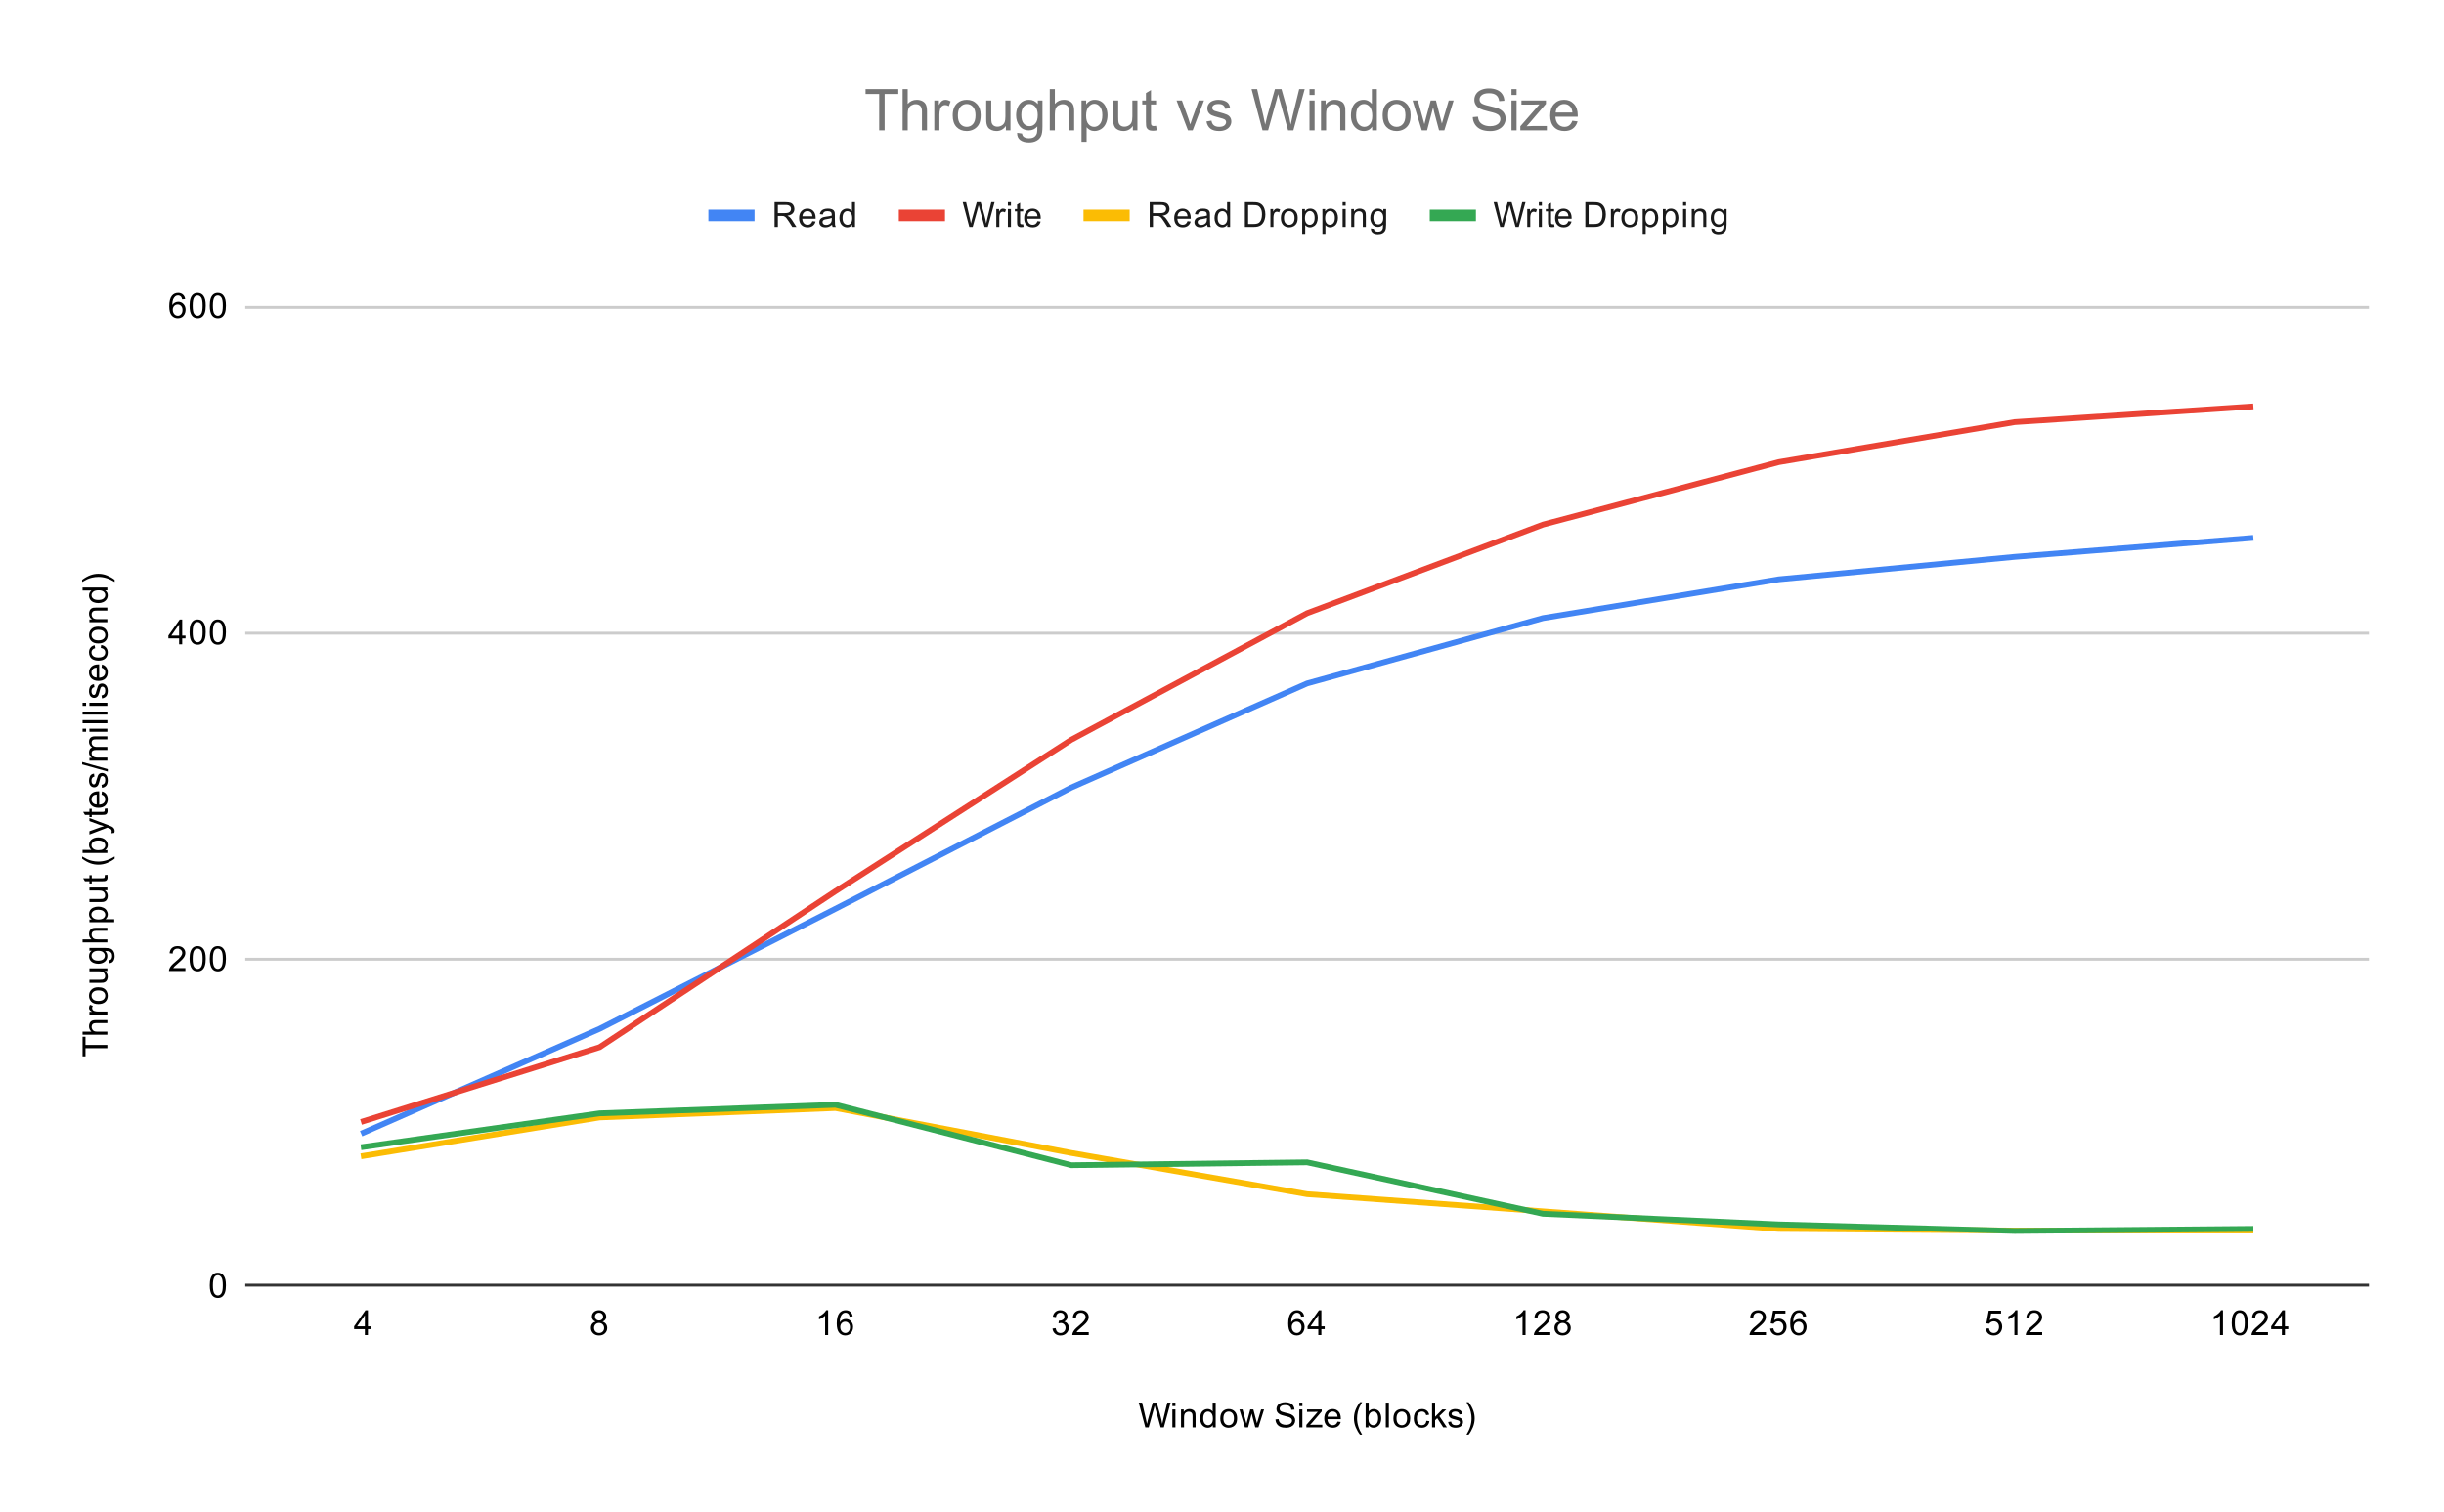 <svg version="1.1" viewBox="0.0 0.0 847.0 524.0" fill="none" stroke="none" stroke-linecap="square" stroke-miterlimit="10" width="847" height="524" xmlns:xlink="http://www.w3.org/1999/xlink" xmlns="http://www.w3.org/2000/svg"><path fill="#ffffff" d="M0 0L847.0 0L847.0 524.0L0 524.0L0 0Z" fill-rule="nonzero"/><path stroke="#333333" stroke-width="1.0" stroke-linecap="butt" d="M85.5 445.5L820.5 445.5" fill-rule="nonzero"/><path stroke="#cccccc" stroke-width="1.0" stroke-linecap="butt" d="M85.5 332.5L820.5 332.5" fill-rule="nonzero"/><path stroke="#cccccc" stroke-width="1.0" stroke-linecap="butt" d="M85.5 219.5L820.5 219.5" fill-rule="nonzero"/><path stroke="#cccccc" stroke-width="1.0" stroke-linecap="butt" d="M85.5 106.5L820.5 106.5" fill-rule="nonzero"/><clipPath id="id_0"><path d="M85.2 106.133L820.8 106.133L820.8 445.8L85.2 445.8L85.2 106.133Z" clip-rule="nonzero"/></clipPath><path stroke="#4285f4" stroke-width="2.0" stroke-linecap="butt" clip-path="url(#id_0)" d="M126.067 392.586L207.8 356.637L289.533 315.028L371.267 272.995L453.0 236.905L534.733 214.261L616.467 200.815L698.2 193.031L779.933 186.521" fill-rule="nonzero"/><path stroke="#ea4335" stroke-width="2.0" stroke-linecap="butt" clip-path="url(#id_0)" d="M126.067 388.623L207.8 363.006L289.533 308.943L371.267 256.436L453.0 212.562L534.733 181.851L616.467 160.197L698.2 146.327L779.933 140.949" fill-rule="nonzero"/><path stroke="#fbbc04" stroke-width="2.0" stroke-linecap="butt" clip-path="url(#id_0)" d="M126.067 400.653L207.8 387.349L289.533 384.094L371.267 399.662L453.0 413.956L534.733 419.9L616.467 425.986L698.2 426.552L779.933 426.552" fill-rule="nonzero"/><path stroke="#34a853" stroke-width="2.0" stroke-linecap="butt" clip-path="url(#id_0)" d="M126.067 397.539L207.8 385.934L289.533 382.962L371.267 403.908L453.0 402.917L534.733 420.75L616.467 424.429L698.2 426.694L779.933 425.986" fill-rule="nonzero"/><path fill="#000000" fill-opacity="0.0" clip-path="url(#id_0)" d="M129.067 392.586C129.067 394.242 127.724 395.586 126.067 395.586C124.41 395.586 123.067 394.242 123.067 392.586C123.067 390.929 124.41 389.586 126.067 389.586C127.724 389.586 129.067 390.929 129.067 392.586Z" fill-rule="nonzero"/><path fill="#000000" fill-opacity="0.0" clip-path="url(#id_0)" d="M210.8 356.637C210.8 358.294 209.457 359.637 207.8 359.637C206.143 359.637 204.8 358.294 204.8 356.637C204.8 354.981 206.143 353.637 207.8 353.637C209.457 353.637 210.8 354.981 210.8 356.637Z" fill-rule="nonzero"/><path fill="#000000" fill-opacity="0.0" clip-path="url(#id_0)" d="M292.533 315.028C292.533 316.685 291.19 318.028 289.533 318.028C287.876 318.028 286.533 316.685 286.533 315.028C286.533 313.372 287.876 312.028 289.533 312.028C291.19 312.028 292.533 313.372 292.533 315.028Z" fill-rule="nonzero"/><path fill="#000000" fill-opacity="0.0" clip-path="url(#id_0)" d="M374.267 272.995C374.267 274.651 372.924 275.995 371.267 275.995C369.61 275.995 368.267 274.651 368.267 272.995C368.267 271.338 369.61 269.995 371.267 269.995C372.924 269.995 374.267 271.338 374.267 272.995Z" fill-rule="nonzero"/><path fill="#000000" fill-opacity="0.0" clip-path="url(#id_0)" d="M456.0 236.905C456.0 238.562 454.657 239.905 453.0 239.905C451.343 239.905 450.0 238.562 450.0 236.905C450.0 235.248 451.343 233.905 453.0 233.905C454.657 233.905 456.0 235.248 456.0 236.905Z" fill-rule="nonzero"/><path fill="#000000" fill-opacity="0.0" clip-path="url(#id_0)" d="M537.733 214.261C537.733 215.917 536.39 217.261 534.733 217.261C533.077 217.261 531.733 215.917 531.733 214.261C531.733 212.604 533.077 211.261 534.733 211.261C536.39 211.261 537.733 212.604 537.733 214.261Z" fill-rule="nonzero"/><path fill="#000000" fill-opacity="0.0" clip-path="url(#id_0)" d="M619.467 200.815C619.467 202.472 618.124 203.815 616.467 203.815C614.81 203.815 613.467 202.472 613.467 200.815C613.467 199.159 614.81 197.815 616.467 197.815C618.124 197.815 619.467 199.159 619.467 200.815Z" fill-rule="nonzero"/><path fill="#000000" fill-opacity="0.0" clip-path="url(#id_0)" d="M701.2 193.031C701.2 194.688 699.857 196.031 698.2 196.031C696.543 196.031 695.2 194.688 695.2 193.031C695.2 191.375 696.543 190.031 698.2 190.031C699.857 190.031 701.2 191.375 701.2 193.031Z" fill-rule="nonzero"/><path fill="#000000" fill-opacity="0.0" clip-path="url(#id_0)" d="M782.933 186.521C782.933 188.178 781.59 189.521 779.933 189.521C778.277 189.521 776.933 188.178 776.933 186.521C776.933 184.864 778.277 183.521 779.933 183.521C781.59 183.521 782.933 184.864 782.933 186.521Z" fill-rule="nonzero"/><path fill="#000000" fill-opacity="0.0" clip-path="url(#id_0)" d="M129.067 388.623C129.067 390.28 127.724 391.623 126.067 391.623C124.41 391.623 123.067 390.28 123.067 388.623C123.067 386.966 124.41 385.623 126.067 385.623C127.724 385.623 129.067 386.966 129.067 388.623Z" fill-rule="nonzero"/><path fill="#000000" fill-opacity="0.0" clip-path="url(#id_0)" d="M210.8 363.006C210.8 364.663 209.457 366.006 207.8 366.006C206.143 366.006 204.8 364.663 204.8 363.006C204.8 361.349 206.143 360.006 207.8 360.006C209.457 360.006 210.8 361.349 210.8 363.006Z" fill-rule="nonzero"/><path fill="#000000" fill-opacity="0.0" clip-path="url(#id_0)" d="M292.533 308.943C292.533 310.599 291.19 311.943 289.533 311.943C287.876 311.943 286.533 310.599 286.533 308.943C286.533 307.286 287.876 305.943 289.533 305.943C291.19 305.943 292.533 307.286 292.533 308.943Z" fill-rule="nonzero"/><path fill="#000000" fill-opacity="0.0" clip-path="url(#id_0)" d="M374.267 256.436C374.267 258.093 372.924 259.436 371.267 259.436C369.61 259.436 368.267 258.093 368.267 256.436C368.267 254.779 369.61 253.436 371.267 253.436C372.924 253.436 374.267 254.779 374.267 256.436Z" fill-rule="nonzero"/><path fill="#000000" fill-opacity="0.0" clip-path="url(#id_0)" d="M456.0 212.562C456.0 214.219 454.657 215.562 453.0 215.562C451.343 215.562 450.0 214.219 450.0 212.562C450.0 210.905 451.343 209.562 453.0 209.562C454.657 209.562 456.0 210.905 456.0 212.562Z" fill-rule="nonzero"/><path fill="#000000" fill-opacity="0.0" clip-path="url(#id_0)" d="M537.733 181.851C537.733 183.508 536.39 184.851 534.733 184.851C533.077 184.851 531.733 183.508 531.733 181.851C531.733 180.194 533.077 178.851 534.733 178.851C536.39 178.851 537.733 180.194 537.733 181.851Z" fill-rule="nonzero"/><path fill="#000000" fill-opacity="0.0" clip-path="url(#id_0)" d="M619.467 160.197C619.467 161.854 618.124 163.197 616.467 163.197C614.81 163.197 613.467 161.854 613.467 160.197C613.467 158.54 614.81 157.197 616.467 157.197C618.124 157.197 619.467 158.54 619.467 160.197Z" fill-rule="nonzero"/><path fill="#000000" fill-opacity="0.0" clip-path="url(#id_0)" d="M701.2 146.327C701.2 147.984 699.857 149.327 698.2 149.327C696.543 149.327 695.2 147.984 695.2 146.327C695.2 144.67 696.543 143.327 698.2 143.327C699.857 143.327 701.2 144.67 701.2 146.327Z" fill-rule="nonzero"/><path fill="#000000" fill-opacity="0.0" clip-path="url(#id_0)" d="M782.933 140.949C782.933 142.606 781.59 143.949 779.933 143.949C778.277 143.949 776.933 142.606 776.933 140.949C776.933 139.292 778.277 137.949 779.933 137.949C781.59 137.949 782.933 139.292 782.933 140.949Z" fill-rule="nonzero"/><path fill="#000000" fill-opacity="0.0" clip-path="url(#id_0)" d="M129.067 400.653C129.067 402.309 127.724 403.653 126.067 403.653C124.41 403.653 123.067 402.309 123.067 400.653C123.067 398.996 124.41 397.653 126.067 397.653C127.724 397.653 129.067 398.996 129.067 400.653Z" fill-rule="nonzero"/><path fill="#000000" fill-opacity="0.0" clip-path="url(#id_0)" d="M210.8 387.349C210.8 389.006 209.457 390.349 207.8 390.349C206.143 390.349 204.8 389.006 204.8 387.349C204.8 385.692 206.143 384.349 207.8 384.349C209.457 384.349 210.8 385.692 210.8 387.349Z" fill-rule="nonzero"/><path fill="#000000" fill-opacity="0.0" clip-path="url(#id_0)" d="M292.533 384.094C292.533 385.751 291.19 387.094 289.533 387.094C287.876 387.094 286.533 385.751 286.533 384.094C286.533 382.437 287.876 381.094 289.533 381.094C291.19 381.094 292.533 382.437 292.533 384.094Z" fill-rule="nonzero"/><path fill="#000000" fill-opacity="0.0" clip-path="url(#id_0)" d="M374.267 399.662C374.267 401.319 372.924 402.662 371.267 402.662C369.61 402.662 368.267 401.319 368.267 399.662C368.267 398.005 369.61 396.662 371.267 396.662C372.924 396.662 374.267 398.005 374.267 399.662Z" fill-rule="nonzero"/><path fill="#000000" fill-opacity="0.0" clip-path="url(#id_0)" d="M456.0 413.956C456.0 415.613 454.657 416.956 453.0 416.956C451.343 416.956 450.0 415.613 450.0 413.956C450.0 412.299 451.343 410.956 453.0 410.956C454.657 410.956 456.0 412.299 456.0 413.956Z" fill-rule="nonzero"/><path fill="#000000" fill-opacity="0.0" clip-path="url(#id_0)" d="M537.733 419.9C537.733 421.557 536.39 422.9 534.733 422.9C533.077 422.9 531.733 421.557 531.733 419.9C531.733 418.244 533.077 416.9 534.733 416.9C536.39 416.9 537.733 418.244 537.733 419.9Z" fill-rule="nonzero"/><path fill="#000000" fill-opacity="0.0" clip-path="url(#id_0)" d="M619.467 425.986C619.467 427.643 618.124 428.986 616.467 428.986C614.81 428.986 613.467 427.643 613.467 425.986C613.467 424.329 614.81 422.986 616.467 422.986C618.124 422.986 619.467 424.329 619.467 425.986Z" fill-rule="nonzero"/><path fill="#000000" fill-opacity="0.0" clip-path="url(#id_0)" d="M701.2 426.552C701.2 428.209 699.857 429.552 698.2 429.552C696.543 429.552 695.2 428.209 695.2 426.552C695.2 424.895 696.543 423.552 698.2 423.552C699.857 423.552 701.2 424.895 701.2 426.552Z" fill-rule="nonzero"/><path fill="#000000" fill-opacity="0.0" clip-path="url(#id_0)" d="M782.933 426.552C782.933 428.209 781.59 429.552 779.933 429.552C778.277 429.552 776.933 428.209 776.933 426.552C776.933 424.895 778.277 423.552 779.933 423.552C781.59 423.552 782.933 424.895 782.933 426.552Z" fill-rule="nonzero"/><path fill="#000000" fill-opacity="0.0" clip-path="url(#id_0)" d="M129.067 397.539C129.067 399.196 127.724 400.539 126.067 400.539C124.41 400.539 123.067 399.196 123.067 397.539C123.067 395.882 124.41 394.539 126.067 394.539C127.724 394.539 129.067 395.882 129.067 397.539Z" fill-rule="nonzero"/><path fill="#000000" fill-opacity="0.0" clip-path="url(#id_0)" d="M210.8 385.934C210.8 387.591 209.457 388.934 207.8 388.934C206.143 388.934 204.8 387.591 204.8 385.934C204.8 384.277 206.143 382.934 207.8 382.934C209.457 382.934 210.8 384.277 210.8 385.934Z" fill-rule="nonzero"/><path fill="#000000" fill-opacity="0.0" clip-path="url(#id_0)" d="M292.533 382.962C292.533 384.619 291.19 385.962 289.533 385.962C287.876 385.962 286.533 384.619 286.533 382.962C286.533 381.305 287.876 379.962 289.533 379.962C291.19 379.962 292.533 381.305 292.533 382.962Z" fill-rule="nonzero"/><path fill="#000000" fill-opacity="0.0" clip-path="url(#id_0)" d="M374.267 403.908C374.267 405.565 372.924 406.908 371.267 406.908C369.61 406.908 368.267 405.565 368.267 403.908C368.267 402.251 369.61 400.908 371.267 400.908C372.924 400.908 374.267 402.251 374.267 403.908Z" fill-rule="nonzero"/><path fill="#000000" fill-opacity="0.0" clip-path="url(#id_0)" d="M456.0 402.917C456.0 404.574 454.657 405.917 453.0 405.917C451.343 405.917 450.0 404.574 450.0 402.917C450.0 401.26 451.343 399.917 453.0 399.917C454.657 399.917 456.0 401.26 456.0 402.917Z" fill-rule="nonzero"/><path fill="#000000" fill-opacity="0.0" clip-path="url(#id_0)" d="M537.733 420.75C537.733 422.406 536.39 423.75 534.733 423.75C533.077 423.75 531.733 422.406 531.733 420.75C531.733 419.093 533.077 417.75 534.733 417.75C536.39 417.75 537.733 419.093 537.733 420.75Z" fill-rule="nonzero"/><path fill="#000000" fill-opacity="0.0" clip-path="url(#id_0)" d="M619.467 424.429C619.467 426.086 618.124 427.429 616.467 427.429C614.81 427.429 613.467 426.086 613.467 424.429C613.467 422.772 614.81 421.429 616.467 421.429C618.124 421.429 619.467 422.772 619.467 424.429Z" fill-rule="nonzero"/><path fill="#000000" fill-opacity="0.0" clip-path="url(#id_0)" d="M701.2 426.694C701.2 428.351 699.857 429.694 698.2 429.694C696.543 429.694 695.2 428.351 695.2 426.694C695.2 425.037 696.543 423.694 698.2 423.694C699.857 423.694 701.2 425.037 701.2 426.694Z" fill-rule="nonzero"/><path fill="#000000" fill-opacity="0.0" clip-path="url(#id_0)" d="M782.933 425.986C782.933 427.643 781.59 428.986 779.933 428.986C778.277 428.986 776.933 427.643 776.933 425.986C776.933 424.329 778.277 422.986 779.933 422.986C781.59 422.986 782.933 424.329 782.933 425.986Z" fill-rule="nonzero"/><path fill="#000000" d="M396.922 494.8L394.641 486.206L395.812 486.206L397.125 491.847Q397.328 492.722 397.484 493.597Q397.812 492.222 397.875 492.003L399.5 486.206L400.875 486.206L402.109 490.55Q402.562 492.175 402.781 493.597Q402.938 492.784 403.203 491.722L404.547 486.206L405.688 486.206L403.344 494.8L402.234 494.8L400.438 488.253Q400.203 487.441 400.156 487.253Q400.031 487.831 399.906 488.253L398.094 494.8L396.922 494.8ZM406.297 487.425L406.297 486.206L407.359 486.206L407.359 487.425L406.297 487.425ZM406.297 494.8L406.297 488.581L407.359 488.581L407.359 494.8L406.297 494.8ZM409.297 494.8L409.297 488.581L410.234 488.581L410.234 489.456Q410.922 488.441 412.219 488.441Q412.781 488.441 413.25 488.644Q413.734 488.847 413.969 489.175Q414.203 489.503 414.297 489.941Q414.344 490.238 414.344 490.972L414.344 494.8L413.297 494.8L413.297 491.019Q413.297 490.363 413.172 490.05Q413.047 489.738 412.734 489.55Q412.422 489.347 412.0 489.347Q411.328 489.347 410.828 489.784Q410.344 490.206 410.344 491.394L410.344 494.8L409.297 494.8ZM420.328 494.8L420.328 494.019Q419.734 494.941 418.594 494.941Q417.844 494.941 417.219 494.534Q416.594 494.113 416.25 493.378Q415.906 492.644 415.906 491.691Q415.906 490.769 416.219 490.003Q416.531 489.238 417.156 488.847Q417.781 488.441 418.547 488.441Q419.109 488.441 419.547 488.675Q419.984 488.909 420.266 489.284L420.266 486.206L421.312 486.206L421.312 494.8L420.328 494.8ZM417.0 491.691Q417.0 492.894 417.5 493.488Q418.0 494.066 418.688 494.066Q419.375 494.066 419.859 493.503Q420.344 492.941 420.344 491.784Q420.344 490.503 419.844 489.909Q419.359 489.316 418.641 489.316Q417.938 489.316 417.469 489.894Q417.0 490.456 417.0 491.691ZM422.906 491.691Q422.906 489.956 423.859 489.128Q424.656 488.441 425.812 488.441Q427.094 488.441 427.906 489.284Q428.734 490.113 428.734 491.597Q428.734 492.8 428.375 493.488Q428.016 494.175 427.312 494.566Q426.625 494.941 425.812 494.941Q424.516 494.941 423.703 494.113Q422.906 493.269 422.906 491.691ZM423.984 491.691Q423.984 492.878 424.5 493.472Q425.031 494.066 425.812 494.066Q426.609 494.066 427.125 493.472Q427.641 492.878 427.641 491.659Q427.641 490.503 427.109 489.909Q426.594 489.316 425.812 489.316Q425.031 489.316 424.5 489.909Q423.984 490.488 423.984 491.691ZM431.438 494.8L429.531 488.581L430.625 488.581L431.609 492.175L431.984 493.503Q432.016 493.409 432.312 492.222L433.297 488.581L434.375 488.581L435.312 492.191L435.625 493.378L435.984 492.175L437.047 488.581L438.078 488.581L436.125 494.8L435.031 494.8L434.047 491.066L433.797 490.019L432.547 494.8L431.438 494.8ZM442.047 492.034L443.109 491.941Q443.188 492.597 443.469 493.003Q443.75 493.409 444.328 493.675Q444.922 493.925 445.656 493.925Q446.297 493.925 446.797 493.738Q447.297 493.534 447.531 493.206Q447.781 492.863 447.781 492.472Q447.781 492.066 447.547 491.769Q447.312 491.456 446.781 491.253Q446.422 491.113 445.234 490.831Q444.062 490.55 443.594 490.3Q442.969 489.972 442.672 489.503Q442.375 489.019 442.375 488.425Q442.375 487.784 442.734 487.222Q443.109 486.644 443.812 486.363Q444.531 486.066 445.391 486.066Q446.344 486.066 447.078 486.378Q447.812 486.675 448.203 487.284Q448.594 487.878 448.625 488.628L447.531 488.706Q447.438 487.894 446.922 487.488Q446.422 487.066 445.438 487.066Q444.406 487.066 443.938 487.441Q443.469 487.816 443.469 488.347Q443.469 488.816 443.797 489.113Q444.125 489.409 445.5 489.722Q446.891 490.034 447.406 490.269Q448.156 490.628 448.516 491.159Q448.875 491.675 448.875 492.378Q448.875 493.066 448.484 493.675Q448.094 494.269 447.359 494.613Q446.625 494.941 445.703 494.941Q444.531 494.941 443.734 494.613Q442.953 494.269 442.5 493.581Q442.062 492.894 442.047 492.034ZM450.297 487.425L450.297 486.206L451.359 486.206L451.359 487.425L450.297 487.425ZM450.297 494.8L450.297 488.581L451.359 488.581L451.359 494.8L450.297 494.8ZM452.734 494.8L452.734 493.941L456.703 489.394Q456.016 489.425 455.5 489.425L452.969 489.425L452.969 488.581L458.062 488.581L458.062 489.269L454.688 493.222L454.031 493.941Q454.75 493.894 455.359 493.894L458.25 493.894L458.25 494.8L452.734 494.8ZM463.547 492.8L464.641 492.925Q464.391 493.878 463.688 494.409Q462.984 494.941 461.906 494.941Q460.547 494.941 459.734 494.097Q458.938 493.253 458.938 491.738Q458.938 490.175 459.75 489.316Q460.562 488.441 461.844 488.441Q463.094 488.441 463.875 489.284Q464.672 490.128 464.672 491.675Q464.672 491.769 464.672 491.956L460.031 491.956Q460.094 492.988 460.609 493.534Q461.125 494.066 461.906 494.066Q462.484 494.066 462.891 493.769Q463.312 493.456 463.547 492.8ZM460.094 491.097L463.562 491.097Q463.5 490.3 463.172 489.909Q462.656 489.3 461.859 489.3Q461.125 489.3 460.625 489.784Q460.141 490.269 460.094 491.097ZM471.312 497.331Q470.438 496.222 469.828 494.753Q469.234 493.269 469.234 491.691Q469.234 490.3 469.672 489.019Q470.203 487.534 471.312 486.066L472.062 486.066Q471.359 487.284 471.125 487.8Q470.766 488.613 470.562 489.488Q470.312 490.581 470.312 491.691Q470.312 494.519 472.062 497.331L471.312 497.331ZM474.266 494.8L473.281 494.8L473.281 486.206L474.344 486.206L474.344 489.269Q475.016 488.441 476.047 488.441Q476.625 488.441 477.125 488.675Q477.641 488.894 477.969 489.316Q478.312 489.738 478.5 490.331Q478.688 490.925 478.688 491.597Q478.688 493.191 477.891 494.066Q477.094 494.941 476.0 494.941Q474.891 494.941 474.266 494.019L474.266 494.8ZM474.25 491.644Q474.25 492.753 474.562 493.253Q475.062 494.066 475.906 494.066Q476.594 494.066 477.094 493.472Q477.609 492.878 477.609 491.675Q477.609 490.456 477.125 489.878Q476.641 489.3 475.953 489.3Q475.266 489.3 474.75 489.909Q474.25 490.503 474.25 491.644ZM480.266 494.8L480.266 486.206L481.328 486.206L481.328 494.8L480.266 494.8ZM482.906 491.691Q482.906 489.956 483.859 489.128Q484.656 488.441 485.812 488.441Q487.094 488.441 487.906 489.284Q488.734 490.113 488.734 491.597Q488.734 492.8 488.375 493.488Q488.016 494.175 487.312 494.566Q486.625 494.941 485.812 494.941Q484.516 494.941 483.703 494.113Q482.906 493.269 482.906 491.691ZM483.984 491.691Q483.984 492.878 484.5 493.472Q485.031 494.066 485.812 494.066Q486.609 494.066 487.125 493.472Q487.641 492.878 487.641 491.659Q487.641 490.503 487.109 489.909Q486.594 489.316 485.812 489.316Q485.031 489.316 484.5 489.909Q483.984 490.488 483.984 491.691ZM494.359 492.519L495.391 492.659Q495.219 493.722 494.516 494.331Q493.812 494.941 492.797 494.941Q491.516 494.941 490.734 494.113Q489.969 493.269 489.969 491.706Q489.969 490.706 490.297 489.956Q490.641 489.191 491.312 488.816Q492.0 488.441 492.812 488.441Q493.812 488.441 494.453 488.956Q495.109 489.456 495.297 490.409L494.266 490.566Q494.125 489.941 493.75 489.628Q493.375 489.3 492.844 489.3Q492.047 489.3 491.547 489.878Q491.047 490.441 491.047 491.675Q491.047 492.941 491.531 493.503Q492.016 494.066 492.781 494.066Q493.406 494.066 493.812 493.691Q494.234 493.316 494.359 492.519ZM496.297 494.8L496.297 486.206L497.359 486.206L497.359 491.113L499.844 488.581L501.219 488.581L498.828 490.878L501.453 494.8L500.156 494.8L498.094 491.613L497.359 492.331L497.359 494.8L496.297 494.8ZM501.875 492.941L502.906 492.784Q503.0 493.409 503.391 493.738Q503.797 494.066 504.531 494.066Q505.25 494.066 505.594 493.784Q505.953 493.488 505.953 493.081Q505.953 492.722 505.641 492.519Q505.422 492.378 504.562 492.159Q503.406 491.863 502.953 491.659Q502.516 491.441 502.281 491.066Q502.047 490.691 502.047 490.222Q502.047 489.816 502.234 489.456Q502.422 489.097 502.75 488.863Q503.0 488.691 503.422 488.566Q503.844 488.441 504.344 488.441Q505.062 488.441 505.609 488.659Q506.172 488.863 506.438 489.222Q506.703 489.581 506.797 490.175L505.766 490.316Q505.703 489.847 505.359 489.581Q505.031 489.3 504.406 489.3Q503.688 489.3 503.375 489.55Q503.062 489.784 503.062 490.113Q503.062 490.316 503.188 490.472Q503.328 490.644 503.594 490.753Q503.75 490.816 504.531 491.019Q505.656 491.331 506.094 491.519Q506.531 491.706 506.781 492.066Q507.031 492.425 507.031 492.972Q507.031 493.503 506.719 493.972Q506.422 494.425 505.844 494.691Q505.266 494.941 504.531 494.941Q503.312 494.941 502.672 494.441Q502.047 493.925 501.875 492.941ZM508.984 497.331L508.234 497.331Q509.984 494.519 509.984 491.691Q509.984 490.597 509.734 489.503Q509.531 488.628 509.172 487.816Q508.938 487.3 508.234 486.066L508.984 486.066Q510.078 487.534 510.609 489.019Q511.062 490.3 511.062 491.691Q511.062 493.269 510.453 494.753Q509.844 496.222 508.984 497.331Z" fill-rule="nonzero"/><path fill="#000000" d="M37.2 363.357L29.622 363.357L29.622 366.185L28.606 366.185L28.606 359.373L29.622 359.373L29.622 362.217L37.2 362.217L37.2 363.357ZM37.2 358.67L28.606 358.67L28.606 357.623L31.684 357.623Q30.841 356.889 30.841 355.764Q30.841 355.06 31.122 354.56Q31.387 354.045 31.872 353.826Q32.341 353.607 33.262 353.607L37.2 353.607L37.2 354.654L33.262 354.654Q32.466 354.654 32.106 354.998Q31.747 355.342 31.747 355.967Q31.747 356.435 31.997 356.857Q32.231 357.264 32.653 357.451Q33.059 357.623 33.794 357.623L37.2 357.623L37.2 358.67ZM37.2 351.685L30.981 351.685L30.981 350.732L31.919 350.732Q31.262 350.373 31.059 350.076Q30.841 349.764 30.841 349.389Q30.841 348.857 31.169 348.31L32.153 348.67Q31.919 349.06 31.919 349.435Q31.919 349.795 32.137 350.076Q32.341 350.342 32.716 350.451Q33.278 350.639 33.934 350.639L37.2 350.639L37.2 351.685ZM34.091 348.06Q32.356 348.06 31.528 347.107Q30.841 346.31 30.841 345.154Q30.841 343.873 31.684 343.06Q32.512 342.232 33.997 342.232Q35.2 342.232 35.887 342.592Q36.575 342.951 36.966 343.654Q37.341 344.342 37.341 345.154Q37.341 346.451 36.512 347.264Q35.669 348.06 34.091 348.06ZM34.091 346.982Q35.278 346.982 35.872 346.467Q36.466 345.935 36.466 345.154Q36.466 344.357 35.872 343.842Q35.278 343.326 34.059 343.326Q32.903 343.326 32.309 343.857Q31.716 344.373 31.716 345.154Q31.716 345.935 32.309 346.467Q32.887 346.982 34.091 346.982ZM37.2 336.592L36.278 336.592Q37.341 337.326 37.341 338.576Q37.341 339.123 37.137 339.607Q36.919 340.076 36.606 340.31Q36.278 340.545 35.809 340.639Q35.512 340.701 34.825 340.701L30.981 340.701L30.981 339.639L34.434 339.639Q35.247 339.639 35.544 339.576Q35.95 339.482 36.2 339.17Q36.434 338.842 36.434 338.357Q36.434 337.889 36.2 337.482Q35.95 337.06 35.528 336.889Q35.106 336.701 34.309 336.701L30.981 336.701L30.981 335.654L37.2 335.654L37.2 336.592ZM37.716 333.873L37.872 332.842Q38.341 332.779 38.559 332.482Q38.856 332.092 38.856 331.42Q38.856 330.685 38.559 330.295Q38.262 329.889 37.747 329.748Q37.419 329.654 36.387 329.67Q37.2 330.357 37.2 331.389Q37.2 332.67 36.278 333.373Q35.341 334.076 34.059 334.076Q33.169 334.076 32.419 333.764Q31.653 333.435 31.247 332.826Q30.841 332.217 30.841 331.389Q30.841 330.279 31.731 329.56L30.981 329.56L30.981 328.592L36.356 328.592Q37.809 328.592 38.419 328.889Q39.028 329.185 39.372 329.826Q39.731 330.467 39.731 331.404Q39.731 332.514 39.231 333.201Q38.731 333.889 37.716 333.873ZM33.981 332.998Q35.2 332.998 35.762 332.514Q36.325 332.029 36.325 331.295Q36.325 330.56 35.762 330.076Q35.2 329.576 34.012 329.576Q32.872 329.576 32.294 330.092Q31.716 330.592 31.716 331.31Q31.716 332.014 32.294 332.514Q32.856 332.998 33.981 332.998ZM37.2 326.67L28.606 326.67L28.606 325.623L31.684 325.623Q30.841 324.889 30.841 323.764Q30.841 323.06 31.122 322.56Q31.387 322.045 31.872 321.826Q32.341 321.607 33.262 321.607L37.2 321.607L37.2 322.654L33.262 322.654Q32.466 322.654 32.106 322.998Q31.747 323.342 31.747 323.967Q31.747 324.435 31.997 324.857Q32.231 325.264 32.653 325.451Q33.059 325.623 33.794 325.623L37.2 325.623L37.2 326.67ZM39.591 319.67L30.981 319.67L30.981 318.717L31.778 318.717Q31.309 318.373 31.075 317.951Q30.841 317.514 30.841 316.904Q30.841 316.107 31.247 315.498Q31.653 314.889 32.403 314.592Q33.153 314.279 34.044 314.279Q34.997 314.279 35.762 314.623Q36.528 314.951 36.934 315.607Q37.341 316.264 37.341 316.982Q37.341 317.514 37.122 317.935Q36.887 318.357 36.559 318.623L39.591 318.623L39.591 319.67ZM34.122 318.717Q35.325 318.717 35.903 318.232Q36.466 317.748 36.466 317.06Q36.466 316.357 35.872 315.857Q35.278 315.357 34.028 315.357Q32.841 315.357 32.262 315.842Q31.669 316.326 31.669 317.014Q31.669 317.685 32.294 318.201Q32.919 318.717 34.122 318.717ZM37.2 308.592L36.278 308.592Q37.341 309.326 37.341 310.576Q37.341 311.123 37.137 311.607Q36.919 312.076 36.606 312.31Q36.278 312.545 35.809 312.639Q35.512 312.701 34.825 312.701L30.981 312.701L30.981 311.639L34.434 311.639Q35.247 311.639 35.544 311.576Q35.95 311.482 36.2 311.17Q36.434 310.842 36.434 310.357Q36.434 309.889 36.2 309.482Q35.95 309.06 35.528 308.889Q35.106 308.701 34.309 308.701L30.981 308.701L30.981 307.654L37.2 307.654L37.2 308.592ZM36.262 303.373L37.184 303.217Q37.278 303.67 37.278 304.014Q37.278 304.592 37.106 304.904Q36.919 305.217 36.622 305.357Q36.325 305.482 35.372 305.482L31.794 305.482L31.794 306.248L30.981 306.248L30.981 305.482L29.434 305.482L28.809 304.435L30.981 304.435L30.981 303.373L31.794 303.373L31.794 304.435L35.434 304.435Q35.887 304.435 36.012 304.389Q36.137 304.326 36.216 304.201Q36.294 304.076 36.294 303.842Q36.294 303.654 36.262 303.373ZM39.731 297.654Q38.622 298.529 37.153 299.139Q35.669 299.732 34.091 299.732Q32.7 299.732 31.419 299.295Q29.934 298.764 28.466 297.654L28.466 296.904Q29.684 297.607 30.2 297.842Q31.012 298.201 31.887 298.404Q32.981 298.654 34.091 298.654Q36.919 298.654 39.731 296.904L39.731 297.654ZM37.2 294.701L37.2 295.685L28.606 295.685L28.606 294.623L31.669 294.623Q30.841 293.951 30.841 292.92Q30.841 292.342 31.075 291.842Q31.294 291.326 31.716 290.998Q32.137 290.654 32.731 290.467Q33.325 290.279 33.997 290.279Q35.591 290.279 36.466 291.076Q37.341 291.873 37.341 292.967Q37.341 294.076 36.419 294.701L37.2 294.701ZM34.044 294.717Q35.153 294.717 35.653 294.404Q36.466 293.904 36.466 293.06Q36.466 292.373 35.872 291.873Q35.278 291.357 34.075 291.357Q32.856 291.357 32.278 291.842Q31.7 292.326 31.7 293.014Q31.7 293.701 32.309 294.217Q32.903 294.717 34.044 294.717ZM39.591 288.717L38.606 288.842Q38.7 288.498 38.7 288.232Q38.7 287.889 38.575 287.685Q38.466 287.467 38.262 287.326Q38.091 287.232 37.466 286.998Q37.387 286.982 37.216 286.904L30.981 289.279L30.981 288.139L34.575 286.842Q35.262 286.592 36.028 286.389Q35.294 286.201 34.606 285.951L30.981 284.623L30.981 283.576L37.309 285.935Q38.325 286.326 38.716 286.529Q39.247 286.81 39.481 287.185Q39.731 287.545 39.731 288.045Q39.731 288.342 39.591 288.717ZM36.262 280.373L37.184 280.217Q37.278 280.67 37.278 281.014Q37.278 281.592 37.106 281.904Q36.919 282.217 36.622 282.357Q36.325 282.482 35.372 282.482L31.794 282.482L31.794 283.248L30.981 283.248L30.981 282.482L29.434 282.482L28.809 281.435L30.981 281.435L30.981 280.373L31.794 280.373L31.794 281.435L35.434 281.435Q35.887 281.435 36.012 281.389Q36.137 281.326 36.216 281.201Q36.294 281.076 36.294 280.842Q36.294 280.654 36.262 280.373ZM35.2 275.42L35.325 274.326Q36.278 274.576 36.809 275.279Q37.341 275.982 37.341 277.06Q37.341 278.42 36.497 279.232Q35.653 280.029 34.137 280.029Q32.575 280.029 31.716 279.217Q30.841 278.404 30.841 277.123Q30.841 275.873 31.684 275.092Q32.528 274.295 34.075 274.295Q34.169 274.295 34.356 274.295L34.356 278.935Q35.387 278.873 35.934 278.357Q36.466 277.842 36.466 277.06Q36.466 276.482 36.169 276.076Q35.856 275.654 35.2 275.42ZM33.497 278.873L33.497 275.404Q32.7 275.467 32.309 275.795Q31.7 276.31 31.7 277.107Q31.7 277.842 32.184 278.342Q32.669 278.826 33.497 278.873ZM35.341 273.092L35.184 272.06Q35.809 271.967 36.137 271.576Q36.466 271.17 36.466 270.435Q36.466 269.717 36.184 269.373Q35.887 269.014 35.481 269.014Q35.122 269.014 34.919 269.326Q34.778 269.545 34.559 270.404Q34.262 271.56 34.059 272.014Q33.841 272.451 33.466 272.685Q33.091 272.92 32.622 272.92Q32.216 272.92 31.856 272.732Q31.497 272.545 31.262 272.217Q31.091 271.967 30.966 271.545Q30.841 271.123 30.841 270.623Q30.841 269.904 31.059 269.357Q31.262 268.795 31.622 268.529Q31.981 268.264 32.575 268.17L32.716 269.201Q32.247 269.264 31.981 269.607Q31.7 269.935 31.7 270.56Q31.7 271.279 31.95 271.592Q32.184 271.904 32.512 271.904Q32.716 271.904 32.872 271.779Q33.044 271.639 33.153 271.373Q33.216 271.217 33.419 270.435Q33.731 269.31 33.919 268.873Q34.106 268.435 34.466 268.185Q34.825 267.935 35.372 267.935Q35.903 267.935 36.372 268.248Q36.825 268.545 37.091 269.123Q37.341 269.701 37.341 270.435Q37.341 271.654 36.841 272.295Q36.325 272.92 35.341 273.092ZM37.341 267.467L28.466 264.982L28.466 264.139L37.341 266.623L37.341 267.467ZM37.2 263.67L30.981 263.67L30.981 262.732L31.856 262.732Q31.387 262.435 31.122 261.951Q30.841 261.467 30.841 260.842Q30.841 260.154 31.122 259.717Q31.403 259.264 31.919 259.092Q30.841 258.342 30.841 257.17Q30.841 256.232 31.356 255.748Q31.856 255.248 32.934 255.248L37.2 255.248L37.2 256.295L33.278 256.295Q32.653 256.295 32.372 256.404Q32.091 256.498 31.919 256.764Q31.747 257.029 31.747 257.404Q31.747 258.06 32.184 258.498Q32.622 258.92 33.591 258.92L37.2 258.92L37.2 259.982L33.153 259.982Q32.45 259.982 32.106 260.248Q31.747 260.498 31.747 261.076Q31.747 261.529 31.981 261.904Q32.216 262.279 32.669 262.451Q33.122 262.623 33.966 262.623L37.2 262.623L37.2 263.67ZM29.825 253.67L28.606 253.67L28.606 252.607L29.825 252.607L29.825 253.67ZM37.2 253.67L30.981 253.67L30.981 252.607L37.2 252.607L37.2 253.67ZM37.2 250.701L28.606 250.701L28.606 249.639L37.2 249.639L37.2 250.701ZM37.2 247.701L28.606 247.701L28.606 246.639L37.2 246.639L37.2 247.701ZM29.825 244.67L28.606 244.67L28.606 243.607L29.825 243.607L29.825 244.67ZM37.2 244.67L30.981 244.67L30.981 243.607L37.2 243.607L37.2 244.67ZM35.341 242.092L35.184 241.06Q35.809 240.967 36.137 240.576Q36.466 240.17 36.466 239.435Q36.466 238.717 36.184 238.373Q35.887 238.014 35.481 238.014Q35.122 238.014 34.919 238.326Q34.778 238.545 34.559 239.404Q34.262 240.56 34.059 241.014Q33.841 241.451 33.466 241.685Q33.091 241.92 32.622 241.92Q32.216 241.92 31.856 241.732Q31.497 241.545 31.262 241.217Q31.091 240.967 30.966 240.545Q30.841 240.123 30.841 239.623Q30.841 238.904 31.059 238.357Q31.262 237.795 31.622 237.529Q31.981 237.264 32.575 237.17L32.716 238.201Q32.247 238.264 31.981 238.607Q31.7 238.935 31.7 239.56Q31.7 240.279 31.95 240.592Q32.184 240.904 32.512 240.904Q32.716 240.904 32.872 240.779Q33.044 240.639 33.153 240.373Q33.216 240.217 33.419 239.435Q33.731 238.31 33.919 237.873Q34.106 237.435 34.466 237.185Q34.825 236.935 35.372 236.935Q35.903 236.935 36.372 237.248Q36.825 237.545 37.091 238.123Q37.341 238.701 37.341 239.435Q37.341 240.654 36.841 241.295Q36.325 241.92 35.341 242.092ZM35.2 231.42L35.325 230.326Q36.278 230.576 36.809 231.279Q37.341 231.982 37.341 233.06Q37.341 234.42 36.497 235.232Q35.653 236.029 34.137 236.029Q32.575 236.029 31.716 235.217Q30.841 234.404 30.841 233.123Q30.841 231.873 31.684 231.092Q32.528 230.295 34.075 230.295Q34.169 230.295 34.356 230.295L34.356 234.935Q35.387 234.873 35.934 234.357Q36.466 233.842 36.466 233.06Q36.466 232.482 36.169 232.076Q35.856 231.654 35.2 231.42ZM33.497 234.873L33.497 231.404Q32.7 231.467 32.309 231.795Q31.7 232.31 31.7 233.107Q31.7 233.842 32.184 234.342Q32.669 234.826 33.497 234.873ZM34.919 224.607L35.059 223.576Q36.122 223.748 36.731 224.451Q37.341 225.154 37.341 226.17Q37.341 227.451 36.512 228.232Q35.669 228.998 34.106 228.998Q33.106 228.998 32.356 228.67Q31.591 228.326 31.216 227.654Q30.841 226.967 30.841 226.154Q30.841 225.154 31.356 224.514Q31.856 223.857 32.809 223.67L32.966 224.701Q32.341 224.842 32.028 225.217Q31.7 225.592 31.7 226.123Q31.7 226.92 32.278 227.42Q32.841 227.92 34.075 227.92Q35.341 227.92 35.903 227.435Q36.466 226.951 36.466 226.185Q36.466 225.56 36.091 225.154Q35.716 224.732 34.919 224.607ZM34.091 223.06Q32.356 223.06 31.528 222.107Q30.841 221.31 30.841 220.154Q30.841 218.873 31.684 218.06Q32.512 217.232 33.997 217.232Q35.2 217.232 35.887 217.592Q36.575 217.951 36.966 218.654Q37.341 219.342 37.341 220.154Q37.341 221.451 36.512 222.264Q35.669 223.06 34.091 223.06ZM34.091 221.982Q35.278 221.982 35.872 221.467Q36.466 220.935 36.466 220.154Q36.466 219.357 35.872 218.842Q35.278 218.326 34.059 218.326Q32.903 218.326 32.309 218.857Q31.716 219.373 31.716 220.154Q31.716 220.935 32.309 221.467Q32.887 221.982 34.091 221.982ZM37.2 215.67L30.981 215.67L30.981 214.732L31.856 214.732Q30.841 214.045 30.841 212.748Q30.841 212.185 31.044 211.717Q31.247 211.232 31.575 210.998Q31.903 210.764 32.341 210.67Q32.637 210.623 33.372 210.623L37.2 210.623L37.2 211.67L33.419 211.67Q32.762 211.67 32.45 211.795Q32.137 211.92 31.95 212.232Q31.747 212.545 31.747 212.967Q31.747 213.639 32.184 214.139Q32.606 214.623 33.794 214.623L37.2 214.623L37.2 215.67ZM37.2 204.639L36.419 204.639Q37.341 205.232 37.341 206.373Q37.341 207.123 36.934 207.748Q36.512 208.373 35.778 208.717Q35.044 209.06 34.091 209.06Q33.169 209.06 32.403 208.748Q31.637 208.435 31.247 207.81Q30.841 207.185 30.841 206.42Q30.841 205.857 31.075 205.42Q31.309 204.982 31.684 204.701L28.606 204.701L28.606 203.654L37.2 203.654L37.2 204.639ZM34.091 207.967Q35.294 207.967 35.887 207.467Q36.466 206.967 36.466 206.279Q36.466 205.592 35.903 205.107Q35.341 204.623 34.184 204.623Q32.903 204.623 32.309 205.123Q31.716 205.607 31.716 206.326Q31.716 207.029 32.294 207.498Q32.856 207.967 34.091 207.967ZM39.731 200.982L39.731 201.732Q36.919 199.982 34.091 199.982Q32.997 199.982 31.903 200.232Q31.028 200.435 30.216 200.795Q29.7 201.029 28.466 201.732L28.466 200.982Q29.934 199.889 31.419 199.357Q32.7 198.904 34.091 198.904Q35.669 198.904 37.153 199.514Q38.622 200.123 39.731 200.982Z" fill-rule="nonzero"/><path fill="#000000" d="M72.7 445.566Q72.7 444.034 73.013 443.113Q73.325 442.175 73.934 441.675Q74.559 441.175 75.497 441.175Q76.184 441.175 76.7 441.456Q77.231 441.738 77.575 442.269Q77.919 442.784 78.106 443.534Q78.294 444.284 78.294 445.566Q78.294 447.081 77.981 448.003Q77.684 448.925 77.059 449.441Q76.45 449.941 75.497 449.941Q74.263 449.941 73.544 449.05Q72.7 447.988 72.7 445.566ZM73.778 445.566Q73.778 447.675 74.278 448.378Q74.778 449.081 75.497 449.081Q76.231 449.081 76.716 448.378Q77.216 447.675 77.216 445.566Q77.216 443.441 76.716 442.753Q76.231 442.05 75.481 442.05Q74.763 442.05 74.325 442.659Q73.778 443.441 73.778 445.566Z" fill-rule="nonzero"/><path fill="#000000" d="M64.247 335.562L64.247 336.578L58.559 336.578Q58.559 336.203 58.684 335.843Q58.903 335.265 59.372 334.703Q59.856 334.14 60.763 333.406Q62.169 332.25 62.653 331.578Q63.153 330.906 63.153 330.312Q63.153 329.687 62.7 329.265Q62.247 328.828 61.528 328.828Q60.763 328.828 60.309 329.281Q59.856 329.734 59.841 330.547L58.763 330.437Q58.872 329.218 59.591 328.593Q60.325 327.953 61.559 327.953Q62.794 327.953 63.513 328.64Q64.231 329.328 64.231 330.343Q64.231 330.859 64.013 331.359Q63.809 331.843 63.309 332.406Q62.825 332.953 61.7 333.906Q60.747 334.703 60.466 335Q60.2 335.281 60.028 335.562L64.247 335.562ZM65.7 332.343Q65.7 330.812 66.013 329.89Q66.325 328.953 66.934 328.453Q67.559 327.953 68.497 327.953Q69.184 327.953 69.7 328.234Q70.231 328.515 70.575 329.047Q70.919 329.562 71.106 330.312Q71.294 331.062 71.294 332.343Q71.294 333.859 70.981 334.781Q70.684 335.703 70.059 336.218Q69.45 336.718 68.497 336.718Q67.263 336.718 66.544 335.828Q65.7 334.765 65.7 332.343ZM66.778 332.343Q66.778 334.453 67.278 335.156Q67.778 335.859 68.497 335.859Q69.231 335.859 69.716 335.156Q70.216 334.453 70.216 332.343Q70.216 330.218 69.716 329.531Q69.231 328.828 68.481 328.828Q67.763 328.828 67.325 329.437Q66.778 330.218 66.778 332.343ZM72.7 332.343Q72.7 330.812 73.013 329.89Q73.325 328.953 73.934 328.453Q74.559 327.953 75.497 327.953Q76.184 327.953 76.7 328.234Q77.231 328.515 77.575 329.047Q77.919 329.562 78.106 330.312Q78.294 331.062 78.294 332.343Q78.294 333.859 77.981 334.781Q77.684 335.703 77.059 336.218Q76.45 336.718 75.497 336.718Q74.263 336.718 73.544 335.828Q72.7 334.765 72.7 332.343ZM73.778 332.343Q73.778 334.453 74.278 335.156Q74.778 335.859 75.497 335.859Q76.231 335.859 76.716 335.156Q77.216 334.453 77.216 332.343Q77.216 330.218 76.716 329.531Q76.231 328.828 75.481 328.828Q74.763 328.828 74.325 329.437Q73.778 330.218 73.778 332.343Z" fill-rule="nonzero"/><path fill="#000000" d="M62.075 223.356L62.075 221.293L58.356 221.293L58.356 220.324L62.278 214.762L63.138 214.762L63.138 220.324L64.294 220.324L64.294 221.293L63.138 221.293L63.138 223.356L62.075 223.356ZM62.075 220.324L62.075 216.465L59.388 220.324L62.075 220.324ZM65.7 219.121Q65.7 217.59 66.013 216.668Q66.325 215.731 66.934 215.231Q67.559 214.731 68.497 214.731Q69.184 214.731 69.7 215.012Q70.231 215.293 70.575 215.824Q70.919 216.34 71.106 217.09Q71.294 217.84 71.294 219.121Q71.294 220.637 70.981 221.559Q70.684 222.481 70.059 222.996Q69.45 223.496 68.497 223.496Q67.263 223.496 66.544 222.606Q65.7 221.543 65.7 219.121ZM66.778 219.121Q66.778 221.231 67.278 221.934Q67.778 222.637 68.497 222.637Q69.231 222.637 69.716 221.934Q70.216 221.231 70.216 219.121Q70.216 216.996 69.716 216.309Q69.231 215.606 68.481 215.606Q67.763 215.606 67.325 216.215Q66.778 216.996 66.778 219.121ZM72.7 219.121Q72.7 217.59 73.013 216.668Q73.325 215.731 73.934 215.231Q74.559 214.731 75.497 214.731Q76.184 214.731 76.7 215.012Q77.231 215.293 77.575 215.824Q77.919 216.34 78.106 217.09Q78.294 217.84 78.294 219.121Q78.294 220.637 77.981 221.559Q77.684 222.481 77.059 222.996Q76.45 223.496 75.497 223.496Q74.263 223.496 73.544 222.606Q72.7 221.543 72.7 219.121ZM73.778 219.121Q73.778 221.231 74.278 221.934Q74.778 222.637 75.497 222.637Q76.231 222.637 76.716 221.934Q77.216 221.231 77.216 219.121Q77.216 216.996 76.716 216.309Q76.231 215.606 75.481 215.606Q74.763 215.606 74.325 216.215Q73.778 216.996 73.778 219.121Z" fill-rule="nonzero"/><path fill="#000000" d="M64.169 103.649L63.122 103.727Q62.981 103.102 62.731 102.821Q62.294 102.368 61.669 102.368Q61.169 102.368 60.778 102.649Q60.294 103.024 59.997 103.727Q59.716 104.415 59.7 105.696Q60.075 105.118 60.622 104.836Q61.184 104.555 61.794 104.555Q62.841 104.555 63.575 105.336Q64.325 106.118 64.325 107.336Q64.325 108.149 63.966 108.852Q63.622 109.54 63.013 109.915Q62.403 110.274 61.638 110.274Q60.309 110.274 59.481 109.305Q58.653 108.336 58.653 106.118Q58.653 103.618 59.575 102.493Q60.372 101.508 61.731 101.508Q62.747 101.508 63.388 102.086Q64.044 102.649 64.169 103.649ZM59.872 107.352Q59.872 107.899 60.091 108.399Q60.325 108.883 60.731 109.149Q61.153 109.415 61.622 109.415Q62.278 109.415 62.763 108.883Q63.247 108.336 63.247 107.415Q63.247 106.524 62.763 106.008Q62.294 105.493 61.575 105.493Q60.856 105.493 60.356 106.008Q59.872 106.524 59.872 107.352ZM65.7 105.899Q65.7 104.368 66.013 103.446Q66.325 102.508 66.934 102.008Q67.559 101.508 68.497 101.508Q69.184 101.508 69.7 101.79Q70.231 102.071 70.575 102.602Q70.919 103.118 71.106 103.868Q71.294 104.618 71.294 105.899Q71.294 107.415 70.981 108.336Q70.684 109.258 70.059 109.774Q69.45 110.274 68.497 110.274Q67.263 110.274 66.544 109.383Q65.7 108.321 65.7 105.899ZM66.778 105.899Q66.778 108.008 67.278 108.711Q67.778 109.415 68.497 109.415Q69.231 109.415 69.716 108.711Q70.216 108.008 70.216 105.899Q70.216 103.774 69.716 103.086Q69.231 102.383 68.481 102.383Q67.763 102.383 67.325 102.993Q66.778 103.774 66.778 105.899ZM72.7 105.899Q72.7 104.368 73.013 103.446Q73.325 102.508 73.934 102.008Q74.559 101.508 75.497 101.508Q76.184 101.508 76.7 101.79Q77.231 102.071 77.575 102.602Q77.919 103.118 78.106 103.868Q78.294 104.618 78.294 105.899Q78.294 107.415 77.981 108.336Q77.684 109.258 77.059 109.774Q76.45 110.274 75.497 110.274Q74.263 110.274 73.544 109.383Q72.7 108.321 72.7 105.899ZM73.778 105.899Q73.778 108.008 74.278 108.711Q74.778 109.415 75.497 109.415Q76.231 109.415 76.716 108.711Q77.216 108.008 77.216 105.899Q77.216 103.774 76.716 103.086Q76.231 102.383 75.481 102.383Q74.763 102.383 74.325 102.993Q73.778 103.774 73.778 105.899Z" fill-rule="nonzero"/><path fill="#000000" d="M126.442 462.8L126.442 460.738L122.723 460.738L122.723 459.769L126.645 454.206L127.504 454.206L127.504 459.769L128.66 459.769L128.66 460.738L127.504 460.738L127.504 462.8L126.442 462.8ZM126.442 459.769L126.442 455.909L123.754 459.769L126.442 459.769Z" fill-rule="nonzero"/><path fill="#000000" d="M206.425 458.144Q205.769 457.894 205.441 457.456Q205.128 457.003 205.128 456.394Q205.128 455.456 205.8 454.816Q206.488 454.175 207.597 454.175Q208.722 454.175 209.409 454.831Q210.097 455.488 210.097 456.425Q210.097 457.019 209.784 457.456Q209.472 457.894 208.831 458.144Q209.628 458.394 210.034 458.972Q210.441 459.55 210.441 460.347Q210.441 461.441 209.659 462.191Q208.894 462.941 207.613 462.941Q206.347 462.941 205.566 462.191Q204.784 461.441 204.784 460.316Q204.784 459.472 205.206 458.909Q205.644 458.347 206.425 458.144ZM206.206 456.347Q206.206 456.956 206.597 457.347Q207.003 457.738 207.628 457.738Q208.238 457.738 208.628 457.363Q209.019 456.972 209.019 456.409Q209.019 455.831 208.613 455.441Q208.206 455.034 207.613 455.034Q207.003 455.034 206.597 455.425Q206.206 455.816 206.206 456.347ZM205.878 460.316Q205.878 460.769 206.081 461.191Q206.3 461.613 206.722 461.847Q207.144 462.081 207.628 462.081Q208.378 462.081 208.863 461.597Q209.363 461.113 209.363 460.363Q209.363 459.597 208.863 459.097Q208.363 458.597 207.597 458.597Q206.847 458.597 206.363 459.097Q205.878 459.581 205.878 460.316Z" fill-rule="nonzero"/><path fill="#000000" d="M287.002 462.8L285.955 462.8L285.955 456.081Q285.565 456.441 284.94 456.816Q284.33 457.175 283.846 457.347L283.846 456.331Q284.721 455.909 285.377 455.331Q286.049 454.738 286.33 454.175L287.002 454.175L287.002 462.8ZM295.502 456.316L294.455 456.394Q294.315 455.769 294.065 455.488Q293.627 455.034 293.002 455.034Q292.502 455.034 292.111 455.316Q291.627 455.691 291.33 456.394Q291.049 457.081 291.033 458.363Q291.408 457.784 291.955 457.503Q292.518 457.222 293.127 457.222Q294.174 457.222 294.908 458.003Q295.658 458.784 295.658 460.003Q295.658 460.816 295.299 461.519Q294.955 462.206 294.346 462.581Q293.736 462.941 292.971 462.941Q291.643 462.941 290.815 461.972Q289.986 461.003 289.986 458.784Q289.986 456.284 290.908 455.159Q291.705 454.175 293.065 454.175Q294.08 454.175 294.721 454.753Q295.377 455.316 295.502 456.316ZM291.205 460.019Q291.205 460.566 291.424 461.066Q291.658 461.55 292.065 461.816Q292.486 462.081 292.955 462.081Q293.611 462.081 294.096 461.55Q294.58 461.003 294.58 460.081Q294.58 459.191 294.096 458.675Q293.627 458.159 292.908 458.159Q292.19 458.159 291.69 458.675Q291.205 459.191 291.205 460.019Z" fill-rule="nonzero"/><path fill="#000000" d="M364.767 460.534L365.829 460.394Q366.001 461.284 366.439 461.691Q366.876 462.081 367.501 462.081Q368.251 462.081 368.767 461.566Q369.282 461.05 369.282 460.284Q369.282 459.566 368.798 459.097Q368.329 458.613 367.595 458.613Q367.298 458.613 366.845 458.738L366.97 457.8Q367.079 457.816 367.142 457.816Q367.814 457.816 368.345 457.472Q368.892 457.113 368.892 456.378Q368.892 455.8 368.501 455.425Q368.11 455.034 367.485 455.034Q366.876 455.034 366.454 455.425Q366.048 455.816 365.939 456.581L364.876 456.394Q365.064 455.347 365.751 454.769Q366.439 454.175 367.454 454.175Q368.157 454.175 368.751 454.488Q369.345 454.784 369.657 455.3Q369.97 455.816 369.97 456.409Q369.97 456.956 369.673 457.425Q369.376 457.878 368.798 458.144Q369.548 458.316 369.97 458.878Q370.392 459.425 370.392 460.269Q370.392 461.394 369.564 462.175Q368.751 462.956 367.501 462.956Q366.376 462.956 365.626 462.284Q364.876 461.597 364.767 460.534ZM377.314 461.784L377.314 462.8L371.626 462.8Q371.626 462.425 371.751 462.066Q371.97 461.488 372.439 460.925Q372.923 460.363 373.829 459.628Q375.235 458.472 375.72 457.8Q376.22 457.128 376.22 456.534Q376.22 455.909 375.767 455.488Q375.314 455.05 374.595 455.05Q373.829 455.05 373.376 455.503Q372.923 455.956 372.907 456.769L371.829 456.659Q371.939 455.441 372.657 454.816Q373.392 454.175 374.626 454.175Q375.86 454.175 376.579 454.863Q377.298 455.55 377.298 456.566Q377.298 457.081 377.079 457.581Q376.876 458.066 376.376 458.628Q375.892 459.175 374.767 460.128Q373.814 460.925 373.532 461.222Q373.267 461.503 373.095 461.784L377.314 461.784Z" fill-rule="nonzero"/><path fill="#000000" d="M451.969 456.316L450.922 456.394Q450.781 455.769 450.531 455.488Q450.094 455.034 449.469 455.034Q448.969 455.034 448.578 455.316Q448.094 455.691 447.797 456.394Q447.516 457.081 447.5 458.363Q447.875 457.784 448.422 457.503Q448.984 457.222 449.594 457.222Q450.641 457.222 451.375 458.003Q452.125 458.784 452.125 460.003Q452.125 460.816 451.766 461.519Q451.422 462.206 450.812 462.581Q450.203 462.941 449.438 462.941Q448.109 462.941 447.281 461.972Q446.453 461.003 446.453 458.784Q446.453 456.284 447.375 455.159Q448.172 454.175 449.531 454.175Q450.547 454.175 451.188 454.753Q451.844 455.316 451.969 456.316ZM447.672 460.019Q447.672 460.566 447.891 461.066Q448.125 461.55 448.531 461.816Q448.953 462.081 449.422 462.081Q450.078 462.081 450.562 461.55Q451.047 461.003 451.047 460.081Q451.047 459.191 450.562 458.675Q450.094 458.159 449.375 458.159Q448.656 458.159 448.156 458.675Q447.672 459.191 447.672 460.019ZM456.875 462.8L456.875 460.738L453.156 460.738L453.156 459.769L457.078 454.206L457.938 454.206L457.938 459.769L459.094 459.769L459.094 460.738L457.938 460.738L457.938 462.8L456.875 462.8ZM456.875 459.769L456.875 455.909L454.188 459.769L456.875 459.769Z" fill-rule="nonzero"/><path fill="#000000" d="M528.702 462.8L527.655 462.8L527.655 456.081Q527.265 456.441 526.64 456.816Q526.03 457.175 525.546 457.347L525.546 456.331Q526.421 455.909 527.077 455.331Q527.749 454.738 528.03 454.175L528.702 454.175L528.702 462.8ZM537.28 461.784L537.28 462.8L531.593 462.8Q531.593 462.425 531.718 462.066Q531.936 461.488 532.405 460.925Q532.89 460.363 533.796 459.628Q535.202 458.472 535.686 457.8Q536.186 457.128 536.186 456.534Q536.186 455.909 535.733 455.488Q535.28 455.05 534.561 455.05Q533.796 455.05 533.343 455.503Q532.89 455.956 532.874 456.769L531.796 456.659Q531.905 455.441 532.624 454.816Q533.358 454.175 534.593 454.175Q535.827 454.175 536.546 454.863Q537.265 455.55 537.265 456.566Q537.265 457.081 537.046 457.581Q536.843 458.066 536.343 458.628Q535.858 459.175 534.733 460.128Q533.78 460.925 533.499 461.222Q533.233 461.503 533.061 461.784L537.28 461.784ZM540.358 458.144Q539.702 457.894 539.374 457.456Q539.061 457.003 539.061 456.394Q539.061 455.456 539.733 454.816Q540.421 454.175 541.53 454.175Q542.655 454.175 543.343 454.831Q544.03 455.488 544.03 456.425Q544.03 457.019 543.718 457.456Q543.405 457.894 542.765 458.144Q543.561 458.394 543.968 458.972Q544.374 459.55 544.374 460.347Q544.374 461.441 543.593 462.191Q542.827 462.941 541.546 462.941Q540.28 462.941 539.499 462.191Q538.718 461.441 538.718 460.316Q538.718 459.472 539.14 458.909Q539.577 458.347 540.358 458.144ZM540.14 456.347Q540.14 456.956 540.53 457.347Q540.936 457.738 541.561 457.738Q542.171 457.738 542.561 457.363Q542.952 456.972 542.952 456.409Q542.952 455.831 542.546 455.441Q542.14 455.034 541.546 455.034Q540.936 455.034 540.53 455.425Q540.14 455.816 540.14 456.347ZM539.811 460.316Q539.811 460.769 540.015 461.191Q540.233 461.613 540.655 461.847Q541.077 462.081 541.561 462.081Q542.311 462.081 542.796 461.597Q543.296 461.113 543.296 460.363Q543.296 459.597 542.796 459.097Q542.296 458.597 541.53 458.597Q540.78 458.597 540.296 459.097Q539.811 459.581 539.811 460.316Z" fill-rule="nonzero"/><path fill="#000000" d="M612.014 461.784L612.014 462.8L606.326 462.8Q606.326 462.425 606.451 462.066Q606.67 461.488 607.139 460.925Q607.623 460.363 608.529 459.628Q609.935 458.472 610.42 457.8Q610.92 457.128 610.92 456.534Q610.92 455.909 610.467 455.488Q610.014 455.05 609.295 455.05Q608.529 455.05 608.076 455.503Q607.623 455.956 607.607 456.769L606.529 456.659Q606.639 455.441 607.357 454.816Q608.092 454.175 609.326 454.175Q610.56 454.175 611.279 454.863Q611.998 455.55 611.998 456.566Q611.998 457.081 611.779 457.581Q611.576 458.066 611.076 458.628Q610.592 459.175 609.467 460.128Q608.514 460.925 608.232 461.222Q607.967 461.503 607.795 461.784L612.014 461.784ZM613.467 460.55L614.576 460.456Q614.701 461.269 615.139 461.675Q615.592 462.081 616.232 462.081Q616.982 462.081 617.514 461.503Q618.045 460.925 618.045 459.988Q618.045 459.081 617.529 458.566Q617.029 458.034 616.201 458.034Q615.701 458.034 615.279 458.269Q614.873 458.503 614.639 458.863L613.654 458.738L614.482 454.331L618.764 454.331L618.764 455.331L615.326 455.331L614.873 457.644Q615.639 457.097 616.482 457.097Q617.607 457.097 618.373 457.878Q619.154 458.659 619.154 459.894Q619.154 461.05 618.482 461.909Q617.654 462.941 616.232 462.941Q615.06 462.941 614.31 462.284Q613.576 461.628 613.467 460.55ZM625.935 456.316L624.889 456.394Q624.748 455.769 624.498 455.488Q624.06 455.034 623.435 455.034Q622.935 455.034 622.545 455.316Q622.06 455.691 621.764 456.394Q621.482 457.081 621.467 458.363Q621.842 457.784 622.389 457.503Q622.951 457.222 623.56 457.222Q624.607 457.222 625.342 458.003Q626.092 458.784 626.092 460.003Q626.092 460.816 625.732 461.519Q625.389 462.206 624.779 462.581Q624.17 462.941 623.404 462.941Q622.076 462.941 621.248 461.972Q620.42 461.003 620.42 458.784Q620.42 456.284 621.342 455.159Q622.139 454.175 623.498 454.175Q624.514 454.175 625.154 454.753Q625.81 455.316 625.935 456.316ZM621.639 460.019Q621.639 460.566 621.857 461.066Q622.092 461.55 622.498 461.816Q622.92 462.081 623.389 462.081Q624.045 462.081 624.529 461.55Q625.014 461.003 625.014 460.081Q625.014 459.191 624.529 458.675Q624.06 458.159 623.342 458.159Q622.623 458.159 622.123 458.675Q621.639 459.191 621.639 460.019Z" fill-rule="nonzero"/><path fill="#000000" d="M688.2 460.55L689.309 460.456Q689.434 461.269 689.872 461.675Q690.325 462.081 690.966 462.081Q691.716 462.081 692.247 461.503Q692.778 460.925 692.778 459.988Q692.778 459.081 692.263 458.566Q691.763 458.034 690.934 458.034Q690.434 458.034 690.013 458.269Q689.606 458.503 689.372 458.863L688.388 458.738L689.216 454.331L693.497 454.331L693.497 455.331L690.059 455.331L689.606 457.644Q690.372 457.097 691.216 457.097Q692.341 457.097 693.106 457.878Q693.888 458.659 693.888 459.894Q693.888 461.05 693.216 461.909Q692.388 462.941 690.966 462.941Q689.794 462.941 689.044 462.284Q688.309 461.628 688.2 460.55ZM699.169 462.8L698.122 462.8L698.122 456.081Q697.731 456.441 697.106 456.816Q696.497 457.175 696.013 457.347L696.013 456.331Q696.888 455.909 697.544 455.331Q698.216 454.738 698.497 454.175L699.169 454.175L699.169 462.8ZM707.747 461.784L707.747 462.8L702.059 462.8Q702.059 462.425 702.184 462.066Q702.403 461.488 702.872 460.925Q703.356 460.363 704.263 459.628Q705.669 458.472 706.153 457.8Q706.653 457.128 706.653 456.534Q706.653 455.909 706.2 455.488Q705.747 455.05 705.028 455.05Q704.263 455.05 703.809 455.503Q703.356 455.956 703.341 456.769L702.263 456.659Q702.372 455.441 703.091 454.816Q703.825 454.175 705.059 454.175Q706.294 454.175 707.013 454.863Q707.731 455.55 707.731 456.566Q707.731 457.081 707.513 457.581Q707.309 458.066 706.809 458.628Q706.325 459.175 705.2 460.128Q704.247 460.925 703.966 461.222Q703.7 461.503 703.528 461.784L707.747 461.784Z" fill-rule="nonzero"/><path fill="#000000" d="M770.402 462.8L769.355 462.8L769.355 456.081Q768.965 456.441 768.34 456.816Q767.73 457.175 767.246 457.347L767.246 456.331Q768.121 455.909 768.777 455.331Q769.449 454.738 769.73 454.175L770.402 454.175L770.402 462.8ZM773.433 458.566Q773.433 457.034 773.746 456.113Q774.058 455.175 774.668 454.675Q775.293 454.175 776.23 454.175Q776.918 454.175 777.433 454.456Q777.965 454.738 778.308 455.269Q778.652 455.784 778.84 456.534Q779.027 457.284 779.027 458.566Q779.027 460.081 778.715 461.003Q778.418 461.925 777.793 462.441Q777.183 462.941 776.23 462.941Q774.996 462.941 774.277 462.05Q773.433 460.988 773.433 458.566ZM774.511 458.566Q774.511 460.675 775.011 461.378Q775.511 462.081 776.23 462.081Q776.965 462.081 777.449 461.378Q777.949 460.675 777.949 458.566Q777.949 456.441 777.449 455.753Q776.965 455.05 776.215 455.05Q775.496 455.05 775.058 455.659Q774.511 456.441 774.511 458.566ZM785.98 461.784L785.98 462.8L780.293 462.8Q780.293 462.425 780.418 462.066Q780.636 461.488 781.105 460.925Q781.59 460.363 782.496 459.628Q783.902 458.472 784.386 457.8Q784.886 457.128 784.886 456.534Q784.886 455.909 784.433 455.488Q783.98 455.05 783.261 455.05Q782.496 455.05 782.043 455.503Q781.59 455.956 781.574 456.769L780.496 456.659Q780.605 455.441 781.324 454.816Q782.058 454.175 783.293 454.175Q784.527 454.175 785.246 454.863Q785.965 455.55 785.965 456.566Q785.965 457.081 785.746 457.581Q785.543 458.066 785.043 458.628Q784.558 459.175 783.433 460.128Q782.48 460.925 782.199 461.222Q781.933 461.503 781.761 461.784L785.98 461.784ZM790.808 462.8L790.808 460.738L787.09 460.738L787.09 459.769L791.011 454.206L791.871 454.206L791.871 459.769L793.027 459.769L793.027 460.738L791.871 460.738L791.871 462.8L790.808 462.8ZM790.808 459.769L790.808 455.909L788.121 459.769L790.808 459.769Z" fill-rule="nonzero"/><path stroke="#4285f4" stroke-width="4.0" stroke-linecap="butt" d="M247.5 74.667L259.5 74.667" fill-rule="nonzero"/><path fill="#1a1a1a" d="M268.438 78.667L268.438 70.073L272.25 70.073Q273.406 70.073 274.0 70.307Q274.594 70.542 274.953 71.135Q275.312 71.714 275.312 72.417Q275.312 73.339 274.719 73.964Q274.125 74.589 272.891 74.76Q273.344 74.979 273.578 75.182Q274.078 75.635 274.516 76.323L276.016 78.667L274.578 78.667L273.453 76.885Q272.953 76.104 272.625 75.698Q272.312 75.292 272.047 75.135Q271.797 74.964 271.531 74.885Q271.344 74.854 270.906 74.854L269.578 74.854L269.578 78.667L268.438 78.667ZM269.578 73.87L272.031 73.87Q272.797 73.87 273.234 73.714Q273.688 73.542 273.906 73.198Q274.141 72.839 274.141 72.417Q274.141 71.807 273.688 71.417Q273.25 71.026 272.297 71.026L269.578 71.026L269.578 73.87ZM281.547 76.667L282.641 76.792Q282.391 77.745 281.688 78.276Q280.984 78.807 279.906 78.807Q278.547 78.807 277.734 77.964Q276.938 77.12 276.938 75.604Q276.938 74.042 277.75 73.182Q278.562 72.307 279.844 72.307Q281.094 72.307 281.875 73.151Q282.672 73.995 282.672 75.542Q282.672 75.635 282.672 75.823L278.031 75.823Q278.094 76.854 278.609 77.401Q279.125 77.932 279.906 77.932Q280.484 77.932 280.891 77.635Q281.312 77.323 281.547 76.667ZM278.094 74.964L281.562 74.964Q281.5 74.167 281.172 73.776Q280.656 73.167 279.859 73.167Q279.125 73.167 278.625 73.651Q278.141 74.135 278.094 74.964ZM288.359 77.901Q287.766 78.401 287.219 78.604Q286.688 78.807 286.062 78.807Q285.031 78.807 284.484 78.307Q283.938 77.807 283.938 77.026Q283.938 76.573 284.141 76.198Q284.344 75.807 284.688 75.589Q285.031 75.354 285.453 75.245Q285.75 75.151 286.391 75.073Q287.656 74.932 288.266 74.714Q288.266 74.495 288.266 74.448Q288.266 73.792 287.969 73.526Q287.562 73.182 286.766 73.182Q286.031 73.182 285.672 73.448Q285.312 73.698 285.141 74.354L284.109 74.214Q284.25 73.557 284.578 73.151Q284.906 72.745 285.516 72.526Q286.125 72.307 286.922 72.307Q287.719 72.307 288.219 72.495Q288.719 72.682 288.953 72.964Q289.188 73.245 289.281 73.682Q289.328 73.948 289.328 74.651L289.328 76.057Q289.328 77.526 289.391 77.917Q289.469 78.307 289.672 78.667L288.562 78.667Q288.406 78.339 288.359 77.901ZM288.266 75.542Q287.688 75.776 286.547 75.948Q285.891 76.042 285.625 76.167Q285.359 76.276 285.203 76.495Q285.062 76.714 285.062 76.995Q285.062 77.417 285.375 77.698Q285.703 77.979 286.312 77.979Q286.922 77.979 287.391 77.714Q287.875 77.448 288.094 76.979Q288.266 76.62 288.266 75.932L288.266 75.542ZM295.328 78.667L295.328 77.885Q294.734 78.807 293.594 78.807Q292.844 78.807 292.219 78.401Q291.594 77.979 291.25 77.245Q290.906 76.51 290.906 75.557Q290.906 74.635 291.219 73.87Q291.531 73.104 292.156 72.714Q292.781 72.307 293.547 72.307Q294.109 72.307 294.547 72.542Q294.984 72.776 295.266 73.151L295.266 70.073L296.312 70.073L296.312 78.667L295.328 78.667ZM292.0 75.557Q292.0 76.76 292.5 77.354Q293.0 77.932 293.688 77.932Q294.375 77.932 294.859 77.37Q295.344 76.807 295.344 75.651Q295.344 74.37 294.844 73.776Q294.359 73.182 293.641 73.182Q292.938 73.182 292.469 73.76Q292.0 74.323 292.0 75.557Z" fill-rule="nonzero"/><path stroke="#ea4335" stroke-width="4.0" stroke-linecap="butt" d="M313.5 74.667L325.5 74.667" fill-rule="nonzero"/><path fill="#1a1a1a" d="M335.922 78.667L333.641 70.073L334.812 70.073L336.125 75.714Q336.328 76.589 336.484 77.464Q336.812 76.089 336.875 75.87L338.5 70.073L339.875 70.073L341.109 74.417Q341.562 76.042 341.781 77.464Q341.938 76.651 342.203 75.589L343.547 70.073L344.688 70.073L342.344 78.667L341.234 78.667L339.438 72.12Q339.203 71.307 339.156 71.12Q339.031 71.698 338.906 72.12L337.094 78.667L335.922 78.667ZM345.281 78.667L345.281 72.448L346.234 72.448L346.234 73.385Q346.594 72.729 346.891 72.526Q347.203 72.307 347.578 72.307Q348.109 72.307 348.656 72.635L348.297 73.62Q347.906 73.385 347.531 73.385Q347.172 73.385 346.891 73.604Q346.625 73.807 346.516 74.182Q346.328 74.745 346.328 75.401L346.328 78.667L345.281 78.667ZM349.297 71.292L349.297 70.073L350.359 70.073L350.359 71.292L349.297 71.292ZM349.297 78.667L349.297 72.448L350.359 72.448L350.359 78.667L349.297 78.667ZM354.594 77.729L354.75 78.651Q354.297 78.745 353.953 78.745Q353.375 78.745 353.062 78.573Q352.75 78.385 352.609 78.089Q352.484 77.792 352.484 76.839L352.484 73.26L351.719 73.26L351.719 72.448L352.484 72.448L352.484 70.901L353.531 70.276L353.531 72.448L354.594 72.448L354.594 73.26L353.531 73.26L353.531 76.901Q353.531 77.354 353.578 77.479Q353.641 77.604 353.766 77.682Q353.891 77.76 354.125 77.76Q354.312 77.76 354.594 77.729ZM359.547 76.667L360.641 76.792Q360.391 77.745 359.688 78.276Q358.984 78.807 357.906 78.807Q356.547 78.807 355.734 77.964Q354.938 77.12 354.938 75.604Q354.938 74.042 355.75 73.182Q356.562 72.307 357.844 72.307Q359.094 72.307 359.875 73.151Q360.672 73.995 360.672 75.542Q360.672 75.635 360.672 75.823L356.031 75.823Q356.094 76.854 356.609 77.401Q357.125 77.932 357.906 77.932Q358.484 77.932 358.891 77.635Q359.312 77.323 359.547 76.667ZM356.094 74.964L359.562 74.964Q359.5 74.167 359.172 73.776Q358.656 73.167 357.859 73.167Q357.125 73.167 356.625 73.651Q356.141 74.135 356.094 74.964Z" fill-rule="nonzero"/><path stroke="#fbbc04" stroke-width="4.0" stroke-linecap="butt" d="M377.5 74.667L389.5 74.667" fill-rule="nonzero"/><path fill="#1a1a1a" d="M398.438 78.667L398.438 70.073L402.25 70.073Q403.406 70.073 404.0 70.307Q404.594 70.542 404.953 71.135Q405.312 71.714 405.312 72.417Q405.312 73.339 404.719 73.964Q404.125 74.589 402.891 74.76Q403.344 74.979 403.578 75.182Q404.078 75.635 404.516 76.323L406.016 78.667L404.578 78.667L403.453 76.885Q402.953 76.104 402.625 75.698Q402.312 75.292 402.047 75.135Q401.797 74.964 401.531 74.885Q401.344 74.854 400.906 74.854L399.578 74.854L399.578 78.667L398.438 78.667ZM399.578 73.87L402.031 73.87Q402.797 73.87 403.234 73.714Q403.688 73.542 403.906 73.198Q404.141 72.839 404.141 72.417Q404.141 71.807 403.688 71.417Q403.25 71.026 402.297 71.026L399.578 71.026L399.578 73.87ZM411.547 76.667L412.641 76.792Q412.391 77.745 411.688 78.276Q410.984 78.807 409.906 78.807Q408.547 78.807 407.734 77.964Q406.938 77.12 406.938 75.604Q406.938 74.042 407.75 73.182Q408.562 72.307 409.844 72.307Q411.094 72.307 411.875 73.151Q412.672 73.995 412.672 75.542Q412.672 75.635 412.672 75.823L408.031 75.823Q408.094 76.854 408.609 77.401Q409.125 77.932 409.906 77.932Q410.484 77.932 410.891 77.635Q411.312 77.323 411.547 76.667ZM408.094 74.964L411.562 74.964Q411.5 74.167 411.172 73.776Q410.656 73.167 409.859 73.167Q409.125 73.167 408.625 73.651Q408.141 74.135 408.094 74.964ZM418.359 77.901Q417.766 78.401 417.219 78.604Q416.688 78.807 416.062 78.807Q415.031 78.807 414.484 78.307Q413.938 77.807 413.938 77.026Q413.938 76.573 414.141 76.198Q414.344 75.807 414.688 75.589Q415.031 75.354 415.453 75.245Q415.75 75.151 416.391 75.073Q417.656 74.932 418.266 74.714Q418.266 74.495 418.266 74.448Q418.266 73.792 417.969 73.526Q417.562 73.182 416.766 73.182Q416.031 73.182 415.672 73.448Q415.312 73.698 415.141 74.354L414.109 74.214Q414.25 73.557 414.578 73.151Q414.906 72.745 415.516 72.526Q416.125 72.307 416.922 72.307Q417.719 72.307 418.219 72.495Q418.719 72.682 418.953 72.964Q419.188 73.245 419.281 73.682Q419.328 73.948 419.328 74.651L419.328 76.057Q419.328 77.526 419.391 77.917Q419.469 78.307 419.672 78.667L418.562 78.667Q418.406 78.339 418.359 77.901ZM418.266 75.542Q417.688 75.776 416.547 75.948Q415.891 76.042 415.625 76.167Q415.359 76.276 415.203 76.495Q415.062 76.714 415.062 76.995Q415.062 77.417 415.375 77.698Q415.703 77.979 416.312 77.979Q416.922 77.979 417.391 77.714Q417.875 77.448 418.094 76.979Q418.266 76.62 418.266 75.932L418.266 75.542ZM425.328 78.667L425.328 77.885Q424.734 78.807 423.594 78.807Q422.844 78.807 422.219 78.401Q421.594 77.979 421.25 77.245Q420.906 76.51 420.906 75.557Q420.906 74.635 421.219 73.87Q421.531 73.104 422.156 72.714Q422.781 72.307 423.547 72.307Q424.109 72.307 424.547 72.542Q424.984 72.776 425.266 73.151L425.266 70.073L426.312 70.073L426.312 78.667L425.328 78.667ZM422.0 75.557Q422.0 76.76 422.5 77.354Q423.0 77.932 423.688 77.932Q424.375 77.932 424.859 77.37Q425.344 76.807 425.344 75.651Q425.344 74.37 424.844 73.776Q424.359 73.182 423.641 73.182Q422.938 73.182 422.469 73.76Q422.0 74.323 422.0 75.557ZM431.422 78.667L431.422 70.073L434.391 70.073Q435.391 70.073 435.922 70.198Q436.656 70.37 437.172 70.807Q437.859 71.385 438.188 72.292Q438.531 73.182 438.531 74.323Q438.531 75.307 438.297 76.057Q438.078 76.807 437.719 77.307Q437.359 77.807 436.922 78.089Q436.5 78.37 435.906 78.526Q435.312 78.667 434.531 78.667L431.422 78.667ZM432.562 77.651L434.391 77.651Q435.25 77.651 435.734 77.495Q436.219 77.339 436.5 77.042Q436.906 76.651 437.125 75.964Q437.359 75.276 437.359 74.307Q437.359 72.964 436.906 72.245Q436.469 71.51 435.844 71.26Q435.375 71.089 434.375 71.089L432.562 71.089L432.562 77.651ZM440.281 78.667L440.281 72.448L441.234 72.448L441.234 73.385Q441.594 72.729 441.891 72.526Q442.203 72.307 442.578 72.307Q443.109 72.307 443.656 72.635L443.297 73.62Q442.906 73.385 442.531 73.385Q442.172 73.385 441.891 73.604Q441.625 73.807 441.516 74.182Q441.328 74.745 441.328 75.401L441.328 78.667L440.281 78.667ZM443.906 75.557Q443.906 73.823 444.859 72.995Q445.656 72.307 446.812 72.307Q448.094 72.307 448.906 73.151Q449.734 73.979 449.734 75.464Q449.734 76.667 449.375 77.354Q449.016 78.042 448.312 78.432Q447.625 78.807 446.812 78.807Q445.516 78.807 444.703 77.979Q443.906 77.135 443.906 75.557ZM444.984 75.557Q444.984 76.745 445.5 77.339Q446.031 77.932 446.812 77.932Q447.609 77.932 448.125 77.339Q448.641 76.745 448.641 75.526Q448.641 74.37 448.109 73.776Q447.594 73.182 446.812 73.182Q446.031 73.182 445.5 73.776Q444.984 74.354 444.984 75.557ZM451.297 81.057L451.297 72.448L452.25 72.448L452.25 73.245Q452.594 72.776 453.016 72.542Q453.453 72.307 454.062 72.307Q454.859 72.307 455.469 72.714Q456.078 73.12 456.375 73.87Q456.688 74.62 456.688 75.51Q456.688 76.464 456.344 77.229Q456.016 77.995 455.359 78.401Q454.703 78.807 453.984 78.807Q453.453 78.807 453.031 78.589Q452.609 78.354 452.344 78.026L452.344 81.057L451.297 81.057ZM452.25 75.589Q452.25 76.792 452.734 77.37Q453.219 77.932 453.906 77.932Q454.609 77.932 455.109 77.339Q455.609 76.745 455.609 75.495Q455.609 74.307 455.125 73.729Q454.641 73.135 453.953 73.135Q453.281 73.135 452.766 73.76Q452.25 74.385 452.25 75.589ZM458.297 81.057L458.297 72.448L459.25 72.448L459.25 73.245Q459.594 72.776 460.016 72.542Q460.453 72.307 461.062 72.307Q461.859 72.307 462.469 72.714Q463.078 73.12 463.375 73.87Q463.688 74.62 463.688 75.51Q463.688 76.464 463.344 77.229Q463.016 77.995 462.359 78.401Q461.703 78.807 460.984 78.807Q460.453 78.807 460.031 78.589Q459.609 78.354 459.344 78.026L459.344 81.057L458.297 81.057ZM459.25 75.589Q459.25 76.792 459.734 77.37Q460.219 77.932 460.906 77.932Q461.609 77.932 462.109 77.339Q462.609 76.745 462.609 75.495Q462.609 74.307 462.125 73.729Q461.641 73.135 460.953 73.135Q460.281 73.135 459.766 73.76Q459.25 74.385 459.25 75.589ZM465.297 71.292L465.297 70.073L466.359 70.073L466.359 71.292L465.297 71.292ZM465.297 78.667L465.297 72.448L466.359 72.448L466.359 78.667L465.297 78.667ZM468.297 78.667L468.297 72.448L469.234 72.448L469.234 73.323Q469.922 72.307 471.219 72.307Q471.781 72.307 472.25 72.51Q472.734 72.714 472.969 73.042Q473.203 73.37 473.297 73.807Q473.344 74.104 473.344 74.839L473.344 78.667L472.297 78.667L472.297 74.885Q472.297 74.229 472.172 73.917Q472.047 73.604 471.734 73.417Q471.422 73.214 471.0 73.214Q470.328 73.214 469.828 73.651Q469.344 74.073 469.344 75.26L469.344 78.667L468.297 78.667ZM475.094 79.182L476.125 79.339Q476.188 79.807 476.484 80.026Q476.875 80.323 477.547 80.323Q478.281 80.323 478.672 80.026Q479.078 79.729 479.219 79.214Q479.312 78.885 479.297 77.854Q478.609 78.667 477.578 78.667Q476.297 78.667 475.594 77.745Q474.891 76.807 474.891 75.526Q474.891 74.635 475.203 73.885Q475.531 73.12 476.141 72.714Q476.75 72.307 477.578 72.307Q478.688 72.307 479.406 73.198L479.406 72.448L480.375 72.448L480.375 77.823Q480.375 79.276 480.078 79.885Q479.781 80.495 479.141 80.839Q478.5 81.198 477.562 81.198Q476.453 81.198 475.766 80.698Q475.078 80.198 475.094 79.182ZM475.969 75.448Q475.969 76.667 476.453 77.229Q476.938 77.792 477.672 77.792Q478.406 77.792 478.891 77.229Q479.391 76.667 479.391 75.479Q479.391 74.339 478.875 73.76Q478.375 73.182 477.656 73.182Q476.953 73.182 476.453 73.76Q475.969 74.323 475.969 75.448Z" fill-rule="nonzero"/><path stroke="#34a853" stroke-width="4.0" stroke-linecap="butt" d="M497.5 74.667L509.5 74.667" fill-rule="nonzero"/><path fill="#1a1a1a" d="M519.922 78.667L517.641 70.073L518.812 70.073L520.125 75.714Q520.328 76.589 520.484 77.464Q520.812 76.089 520.875 75.87L522.5 70.073L523.875 70.073L525.109 74.417Q525.562 76.042 525.781 77.464Q525.938 76.651 526.203 75.589L527.547 70.073L528.688 70.073L526.344 78.667L525.234 78.667L523.438 72.12Q523.203 71.307 523.156 71.12Q523.031 71.698 522.906 72.12L521.094 78.667L519.922 78.667ZM529.281 78.667L529.281 72.448L530.234 72.448L530.234 73.385Q530.594 72.729 530.891 72.526Q531.203 72.307 531.578 72.307Q532.109 72.307 532.656 72.635L532.297 73.62Q531.906 73.385 531.531 73.385Q531.172 73.385 530.891 73.604Q530.625 73.807 530.516 74.182Q530.328 74.745 530.328 75.401L530.328 78.667L529.281 78.667ZM533.297 71.292L533.297 70.073L534.359 70.073L534.359 71.292L533.297 71.292ZM533.297 78.667L533.297 72.448L534.359 72.448L534.359 78.667L533.297 78.667ZM538.594 77.729L538.75 78.651Q538.297 78.745 537.953 78.745Q537.375 78.745 537.062 78.573Q536.75 78.385 536.609 78.089Q536.484 77.792 536.484 76.839L536.484 73.26L535.719 73.26L535.719 72.448L536.484 72.448L536.484 70.901L537.531 70.276L537.531 72.448L538.594 72.448L538.594 73.26L537.531 73.26L537.531 76.901Q537.531 77.354 537.578 77.479Q537.641 77.604 537.766 77.682Q537.891 77.76 538.125 77.76Q538.312 77.76 538.594 77.729ZM543.547 76.667L544.641 76.792Q544.391 77.745 543.688 78.276Q542.984 78.807 541.906 78.807Q540.547 78.807 539.734 77.964Q538.938 77.12 538.938 75.604Q538.938 74.042 539.75 73.182Q540.562 72.307 541.844 72.307Q543.094 72.307 543.875 73.151Q544.672 73.995 544.672 75.542Q544.672 75.635 544.672 75.823L540.031 75.823Q540.094 76.854 540.609 77.401Q541.125 77.932 541.906 77.932Q542.484 77.932 542.891 77.635Q543.312 77.323 543.547 76.667ZM540.094 74.964L543.562 74.964Q543.5 74.167 543.172 73.776Q542.656 73.167 541.859 73.167Q541.125 73.167 540.625 73.651Q540.141 74.135 540.094 74.964ZM549.422 78.667L549.422 70.073L552.391 70.073Q553.391 70.073 553.922 70.198Q554.656 70.37 555.172 70.807Q555.859 71.385 556.188 72.292Q556.531 73.182 556.531 74.323Q556.531 75.307 556.297 76.057Q556.078 76.807 555.719 77.307Q555.359 77.807 554.922 78.089Q554.5 78.37 553.906 78.526Q553.312 78.667 552.531 78.667L549.422 78.667ZM550.562 77.651L552.391 77.651Q553.25 77.651 553.734 77.495Q554.219 77.339 554.5 77.042Q554.906 76.651 555.125 75.964Q555.359 75.276 555.359 74.307Q555.359 72.964 554.906 72.245Q554.469 71.51 553.844 71.26Q553.375 71.089 552.375 71.089L550.562 71.089L550.562 77.651ZM558.281 78.667L558.281 72.448L559.234 72.448L559.234 73.385Q559.594 72.729 559.891 72.526Q560.203 72.307 560.578 72.307Q561.109 72.307 561.656 72.635L561.297 73.62Q560.906 73.385 560.531 73.385Q560.172 73.385 559.891 73.604Q559.625 73.807 559.516 74.182Q559.328 74.745 559.328 75.401L559.328 78.667L558.281 78.667ZM561.906 75.557Q561.906 73.823 562.859 72.995Q563.656 72.307 564.812 72.307Q566.094 72.307 566.906 73.151Q567.734 73.979 567.734 75.464Q567.734 76.667 567.375 77.354Q567.016 78.042 566.312 78.432Q565.625 78.807 564.812 78.807Q563.516 78.807 562.703 77.979Q561.906 77.135 561.906 75.557ZM562.984 75.557Q562.984 76.745 563.5 77.339Q564.031 77.932 564.812 77.932Q565.609 77.932 566.125 77.339Q566.641 76.745 566.641 75.526Q566.641 74.37 566.109 73.776Q565.594 73.182 564.812 73.182Q564.031 73.182 563.5 73.776Q562.984 74.354 562.984 75.557ZM569.297 81.057L569.297 72.448L570.25 72.448L570.25 73.245Q570.594 72.776 571.016 72.542Q571.453 72.307 572.062 72.307Q572.859 72.307 573.469 72.714Q574.078 73.12 574.375 73.87Q574.688 74.62 574.688 75.51Q574.688 76.464 574.344 77.229Q574.016 77.995 573.359 78.401Q572.703 78.807 571.984 78.807Q571.453 78.807 571.031 78.589Q570.609 78.354 570.344 78.026L570.344 81.057L569.297 81.057ZM570.25 75.589Q570.25 76.792 570.734 77.37Q571.219 77.932 571.906 77.932Q572.609 77.932 573.109 77.339Q573.609 76.745 573.609 75.495Q573.609 74.307 573.125 73.729Q572.641 73.135 571.953 73.135Q571.281 73.135 570.766 73.76Q570.25 74.385 570.25 75.589ZM576.297 81.057L576.297 72.448L577.25 72.448L577.25 73.245Q577.594 72.776 578.016 72.542Q578.453 72.307 579.062 72.307Q579.859 72.307 580.469 72.714Q581.078 73.12 581.375 73.87Q581.688 74.62 581.688 75.51Q581.688 76.464 581.344 77.229Q581.016 77.995 580.359 78.401Q579.703 78.807 578.984 78.807Q578.453 78.807 578.031 78.589Q577.609 78.354 577.344 78.026L577.344 81.057L576.297 81.057ZM577.25 75.589Q577.25 76.792 577.734 77.37Q578.219 77.932 578.906 77.932Q579.609 77.932 580.109 77.339Q580.609 76.745 580.609 75.495Q580.609 74.307 580.125 73.729Q579.641 73.135 578.953 73.135Q578.281 73.135 577.766 73.76Q577.25 74.385 577.25 75.589ZM583.297 71.292L583.297 70.073L584.359 70.073L584.359 71.292L583.297 71.292ZM583.297 78.667L583.297 72.448L584.359 72.448L584.359 78.667L583.297 78.667ZM586.297 78.667L586.297 72.448L587.234 72.448L587.234 73.323Q587.922 72.307 589.219 72.307Q589.781 72.307 590.25 72.51Q590.734 72.714 590.969 73.042Q591.203 73.37 591.297 73.807Q591.344 74.104 591.344 74.839L591.344 78.667L590.297 78.667L590.297 74.885Q590.297 74.229 590.172 73.917Q590.047 73.604 589.734 73.417Q589.422 73.214 589.0 73.214Q588.328 73.214 587.828 73.651Q587.344 74.073 587.344 75.26L587.344 78.667L586.297 78.667ZM593.094 79.182L594.125 79.339Q594.188 79.807 594.484 80.026Q594.875 80.323 595.547 80.323Q596.281 80.323 596.672 80.026Q597.078 79.729 597.219 79.214Q597.312 78.885 597.297 77.854Q596.609 78.667 595.578 78.667Q594.297 78.667 593.594 77.745Q592.891 76.807 592.891 75.526Q592.891 74.635 593.203 73.885Q593.531 73.12 594.141 72.714Q594.75 72.307 595.578 72.307Q596.688 72.307 597.406 73.198L597.406 72.448L598.375 72.448L598.375 77.823Q598.375 79.276 598.078 79.885Q597.781 80.495 597.141 80.839Q596.5 81.198 595.562 81.198Q594.453 81.198 593.766 80.698Q593.078 80.198 593.094 79.182ZM593.969 75.448Q593.969 76.667 594.453 77.229Q594.938 77.792 595.672 77.792Q596.406 77.792 596.891 77.229Q597.391 76.667 597.391 75.479Q597.391 74.339 596.875 73.76Q596.375 73.182 595.656 73.182Q594.953 73.182 594.453 73.76Q593.969 74.323 593.969 75.448Z" fill-rule="nonzero"/><path fill="#757575" d="M304.688 45.2L304.688 32.575L299.969 32.575L299.969 30.887L311.312 30.887L311.312 32.575L306.578 32.575L306.578 45.2L304.688 45.2ZM312.812 45.2L312.812 30.887L314.578 30.887L314.578 36.013Q315.812 34.591 317.688 34.591Q318.828 34.591 319.672 35.044Q320.531 35.497 320.891 36.309Q321.266 37.106 321.266 38.622L321.266 45.2L319.516 45.2L319.516 38.622Q319.516 37.309 318.938 36.716Q318.359 36.106 317.328 36.106Q316.547 36.106 315.844 36.513Q315.156 36.919 314.859 37.622Q314.578 38.309 314.578 39.528L314.578 45.2L312.812 45.2ZM323.797 45.2L323.797 34.825L325.375 34.825L325.375 36.403Q325.984 35.294 326.5 34.95Q327.016 34.591 327.625 34.591Q328.516 34.591 329.438 35.153L328.828 36.794Q328.188 36.403 327.547 36.403Q326.969 36.403 326.5 36.763Q326.047 37.106 325.844 37.716Q325.562 38.653 325.562 39.763L325.562 45.2L323.797 45.2ZM330.172 40.013Q330.172 37.138 331.766 35.747Q333.109 34.591 335.031 34.591Q337.172 34.591 338.516 35.997Q339.875 37.403 339.875 39.872Q339.875 41.872 339.281 43.028Q338.688 44.169 337.531 44.809Q336.391 45.434 335.031 45.434Q332.844 45.434 331.5 44.044Q330.172 42.638 330.172 40.013ZM331.969 40.013Q331.969 42.013 332.828 42.997Q333.703 43.981 335.031 43.981Q336.344 43.981 337.203 42.997Q338.078 41.997 338.078 39.95Q338.078 38.028 337.203 37.044Q336.328 36.044 335.031 36.044Q333.703 36.044 332.828 37.044Q331.969 38.028 331.969 40.013ZM348.609 45.2L348.609 43.669Q347.406 45.434 345.328 45.434Q344.406 45.434 343.609 45.091Q342.812 44.731 342.422 44.2Q342.047 43.669 341.891 42.888Q341.781 42.372 341.781 41.247L341.781 34.825L343.531 34.825L343.531 40.575Q343.531 41.95 343.641 42.434Q343.812 43.122 344.344 43.528Q344.891 43.919 345.672 43.919Q346.469 43.919 347.156 43.513Q347.859 43.106 348.141 42.419Q348.438 41.716 348.438 40.388L348.438 34.825L350.188 34.825L350.188 45.2L348.609 45.2ZM352.5 46.059L354.203 46.309Q354.312 47.106 354.797 47.466Q355.453 47.95 356.594 47.95Q357.812 47.95 358.469 47.466Q359.141 46.981 359.375 46.106Q359.516 45.559 359.5 43.841Q358.344 45.2 356.625 45.2Q354.484 45.2 353.312 43.653Q352.141 42.106 352.141 39.95Q352.141 38.466 352.672 37.216Q353.219 35.966 354.234 35.278Q355.266 34.591 356.641 34.591Q358.469 34.591 359.672 36.075L359.672 34.825L361.281 34.825L361.281 43.794Q361.281 46.216 360.781 47.216Q360.297 48.231 359.219 48.809Q358.156 49.403 356.594 49.403Q354.75 49.403 353.594 48.575Q352.453 47.747 352.5 46.059ZM353.953 39.825Q353.953 41.872 354.766 42.809Q355.578 43.747 356.797 43.747Q358.0 43.747 358.812 42.809Q359.641 41.872 359.641 39.888Q359.641 37.981 358.797 37.013Q357.953 36.044 356.766 36.044Q355.594 36.044 354.766 36.997Q353.953 37.95 353.953 39.825ZM363.812 45.2L363.812 30.887L365.578 30.887L365.578 36.013Q366.812 34.591 368.688 34.591Q369.828 34.591 370.672 35.044Q371.531 35.497 371.891 36.309Q372.266 37.106 372.266 38.622L372.266 45.2L370.516 45.2L370.516 38.622Q370.516 37.309 369.938 36.716Q369.359 36.106 368.328 36.106Q367.547 36.106 366.844 36.513Q366.156 36.919 365.859 37.622Q365.578 38.309 365.578 39.528L365.578 45.2L363.812 45.2ZM374.812 49.169L374.812 34.825L376.422 34.825L376.422 36.169Q376.984 35.388 377.688 34.997Q378.406 34.591 379.422 34.591Q380.75 34.591 381.766 35.278Q382.781 35.966 383.297 37.216Q383.828 38.45 383.828 39.934Q383.828 41.528 383.25 42.809Q382.688 44.075 381.594 44.763Q380.5 45.434 379.297 45.434Q378.422 45.434 377.719 45.059Q377.031 44.684 376.578 44.122L376.578 49.169L374.812 49.169ZM376.406 40.075Q376.406 42.075 377.219 43.028Q378.031 43.981 379.188 43.981Q380.359 43.981 381.188 42.997Q382.031 42.013 382.031 39.919Q382.031 37.95 381.203 36.966Q380.391 35.966 379.266 35.966Q378.141 35.966 377.266 37.028Q376.406 38.075 376.406 40.075ZM392.609 45.2L392.609 43.669Q391.406 45.434 389.328 45.434Q388.406 45.434 387.609 45.091Q386.812 44.731 386.422 44.2Q386.047 43.669 385.891 42.888Q385.781 42.372 385.781 41.247L385.781 34.825L387.531 34.825L387.531 40.575Q387.531 41.95 387.641 42.434Q387.812 43.122 388.344 43.528Q388.891 43.919 389.672 43.919Q390.469 43.919 391.156 43.513Q391.859 43.106 392.141 42.419Q392.438 41.716 392.438 40.388L392.438 34.825L394.188 34.825L394.188 45.2L392.609 45.2ZM400.656 43.622L400.906 45.184Q400.172 45.341 399.578 45.341Q398.625 45.341 398.094 45.044Q397.578 44.731 397.359 44.247Q397.141 43.747 397.141 42.169L397.141 36.2L395.859 36.2L395.859 34.825L397.141 34.825L397.141 32.263L398.891 31.2L398.891 34.825L400.656 34.825L400.656 36.2L398.891 36.2L398.891 42.263Q398.891 43.013 398.984 43.231Q399.078 43.434 399.281 43.575Q399.5 43.7 399.891 43.7Q400.172 43.7 400.656 43.622ZM411.703 45.2L407.75 34.825L409.609 34.825L411.844 41.044Q412.203 42.044 412.5 43.122Q412.734 42.309 413.156 41.153L415.453 34.825L417.266 34.825L413.344 45.2L411.703 45.2ZM418.109 42.106L419.859 41.825Q420.0 42.872 420.672 43.434Q421.344 43.981 422.547 43.981Q423.75 43.981 424.328 43.497Q424.922 42.997 424.922 42.341Q424.922 41.747 424.406 41.403Q424.047 41.169 422.609 40.809Q420.672 40.309 419.922 39.966Q419.188 39.606 418.797 38.981Q418.406 38.341 418.406 37.575Q418.406 36.888 418.719 36.294Q419.047 35.7 419.594 35.309Q420.0 35.013 420.703 34.809Q421.422 34.591 422.234 34.591Q423.453 34.591 424.375 34.95Q425.297 35.294 425.734 35.903Q426.172 36.497 426.344 37.497L424.625 37.731Q424.5 36.934 423.938 36.497Q423.375 36.044 422.359 36.044Q421.141 36.044 420.625 36.45Q420.109 36.841 420.109 37.372Q420.109 37.716 420.328 37.997Q420.531 38.278 421.0 38.466Q421.266 38.559 422.547 38.903Q424.422 39.403 425.156 39.731Q425.891 40.044 426.312 40.653Q426.734 41.247 426.734 42.153Q426.734 43.028 426.219 43.809Q425.703 44.591 424.734 45.013Q423.766 45.434 422.547 45.434Q420.531 45.434 419.469 44.591Q418.406 43.747 418.109 42.106ZM437.547 45.2L433.75 30.887L435.688 30.887L437.859 40.263Q438.219 41.747 438.469 43.2Q439.016 40.903 439.109 40.544L441.844 30.887L444.125 30.887L446.172 38.122Q446.953 40.825 447.297 43.2Q447.562 41.841 448.0 40.075L450.25 30.887L452.156 30.887L448.234 45.2L446.406 45.2L443.391 34.294Q443.0 32.919 442.938 32.606Q442.703 33.591 442.516 34.294L439.484 45.2L437.547 45.2ZM453.828 32.903L453.828 30.887L455.594 30.887L455.594 32.903L453.828 32.903ZM453.828 45.2L453.828 34.825L455.594 34.825L455.594 45.2L453.828 45.2ZM457.812 45.2L457.812 34.825L459.406 34.825L459.406 36.309Q460.547 34.591 462.703 34.591Q463.641 34.591 464.422 34.934Q465.219 35.263 465.609 35.809Q466.0 36.356 466.156 37.106Q466.25 37.606 466.25 38.825L466.25 45.2L464.484 45.2L464.484 38.888Q464.484 37.809 464.281 37.278Q464.078 36.747 463.547 36.434Q463.031 36.122 462.328 36.122Q461.203 36.122 460.391 36.841Q459.578 37.544 459.578 39.528L459.578 45.2L457.812 45.2ZM475.547 45.2L475.547 43.888Q474.562 45.434 472.641 45.434Q471.406 45.434 470.359 44.747Q469.328 44.059 468.75 42.841Q468.188 41.622 468.188 40.028Q468.188 38.466 468.703 37.2Q469.219 35.934 470.25 35.263Q471.297 34.591 472.562 34.591Q473.5 34.591 474.234 34.997Q474.969 35.388 475.438 36.013L475.438 30.887L477.172 30.887L477.172 45.2L475.547 45.2ZM469.984 40.028Q469.984 42.013 470.828 42.997Q471.672 43.981 472.812 43.981Q473.969 43.981 474.766 43.044Q475.578 42.106 475.578 40.169Q475.578 38.044 474.75 37.044Q473.938 36.044 472.734 36.044Q471.562 36.044 470.766 37.013Q469.984 37.966 469.984 40.028ZM479.172 40.013Q479.172 37.138 480.766 35.747Q482.109 34.591 484.031 34.591Q486.172 34.591 487.516 35.997Q488.875 37.403 488.875 39.872Q488.875 41.872 488.281 43.028Q487.688 44.169 486.531 44.809Q485.391 45.434 484.031 45.434Q481.844 45.434 480.5 44.044Q479.172 42.638 479.172 40.013ZM480.969 40.013Q480.969 42.013 481.828 42.997Q482.703 43.981 484.031 43.981Q485.344 43.981 486.203 42.997Q487.078 41.997 487.078 39.95Q487.078 38.028 486.203 37.044Q485.328 36.044 484.031 36.044Q482.703 36.044 481.828 37.044Q480.969 38.028 480.969 40.013ZM492.734 45.2L489.562 34.825L491.375 34.825L493.031 40.809L493.641 43.044Q493.688 42.872 494.172 40.903L495.828 34.825L497.641 34.825L499.188 40.841L499.703 42.825L500.297 40.825L502.078 34.825L503.781 34.825L500.547 45.2L498.719 45.2L497.062 38.981L496.672 37.216L494.562 45.2L492.734 45.2ZM510.406 40.606L512.188 40.45Q512.312 41.513 512.766 42.2Q513.234 42.888 514.203 43.325Q515.188 43.747 516.422 43.747Q517.5 43.747 518.328 43.434Q519.156 43.106 519.562 42.544Q519.969 41.981 519.969 41.309Q519.969 40.638 519.578 40.138Q519.188 39.638 518.297 39.294Q517.719 39.059 515.734 38.591Q513.766 38.122 512.984 37.7Q511.953 37.169 511.453 36.372Q510.953 35.575 510.953 34.591Q510.953 33.497 511.562 32.559Q512.172 31.622 513.359 31.137Q514.547 30.637 515.984 30.637Q517.578 30.637 518.797 31.153Q520.016 31.669 520.656 32.669Q521.312 33.653 521.359 34.919L519.547 35.059Q519.406 33.7 518.562 33.013Q517.719 32.309 516.062 32.309Q514.344 32.309 513.547 32.95Q512.766 33.575 512.766 34.45Q512.766 35.231 513.328 35.731Q513.875 36.231 516.188 36.747Q518.5 37.263 519.359 37.653Q520.609 38.231 521.203 39.122Q521.797 39.997 521.797 41.153Q521.797 42.294 521.141 43.309Q520.484 44.325 519.25 44.888Q518.031 45.45 516.5 45.45Q514.562 45.45 513.25 44.888Q511.938 44.309 511.188 43.169Q510.438 42.028 510.406 40.606ZM523.828 32.903L523.828 30.887L525.594 30.887L525.594 32.903L523.828 32.903ZM523.828 45.2L523.828 34.825L525.594 34.825L525.594 45.2L523.828 45.2ZM526.891 45.2L526.891 43.778L533.5 36.2Q532.375 36.247 531.516 36.247L527.281 36.247L527.281 34.825L535.766 34.825L535.766 35.997L530.141 42.575L529.062 43.778Q530.234 43.684 531.281 43.684L536.078 43.684L536.078 45.2L526.891 45.2ZM544.922 41.856L546.734 42.091Q546.312 43.669 545.141 44.559Q543.984 45.434 542.172 45.434Q539.906 45.434 538.562 44.044Q537.234 42.638 537.234 40.106Q537.234 37.481 538.578 36.044Q539.922 34.591 542.078 34.591Q544.156 34.591 545.469 36.013Q546.797 37.419 546.797 39.997Q546.797 40.153 546.781 40.466L539.047 40.466Q539.141 42.169 540.016 43.075Q540.891 43.981 542.188 43.981Q543.156 43.981 543.828 43.481Q544.516 42.966 544.922 41.856ZM539.141 39.013L544.938 39.013Q544.828 37.716 544.281 37.059Q543.438 36.044 542.094 36.044Q540.891 36.044 540.062 36.856Q539.234 37.653 539.141 39.013Z" fill-rule="nonzero"/></svg>